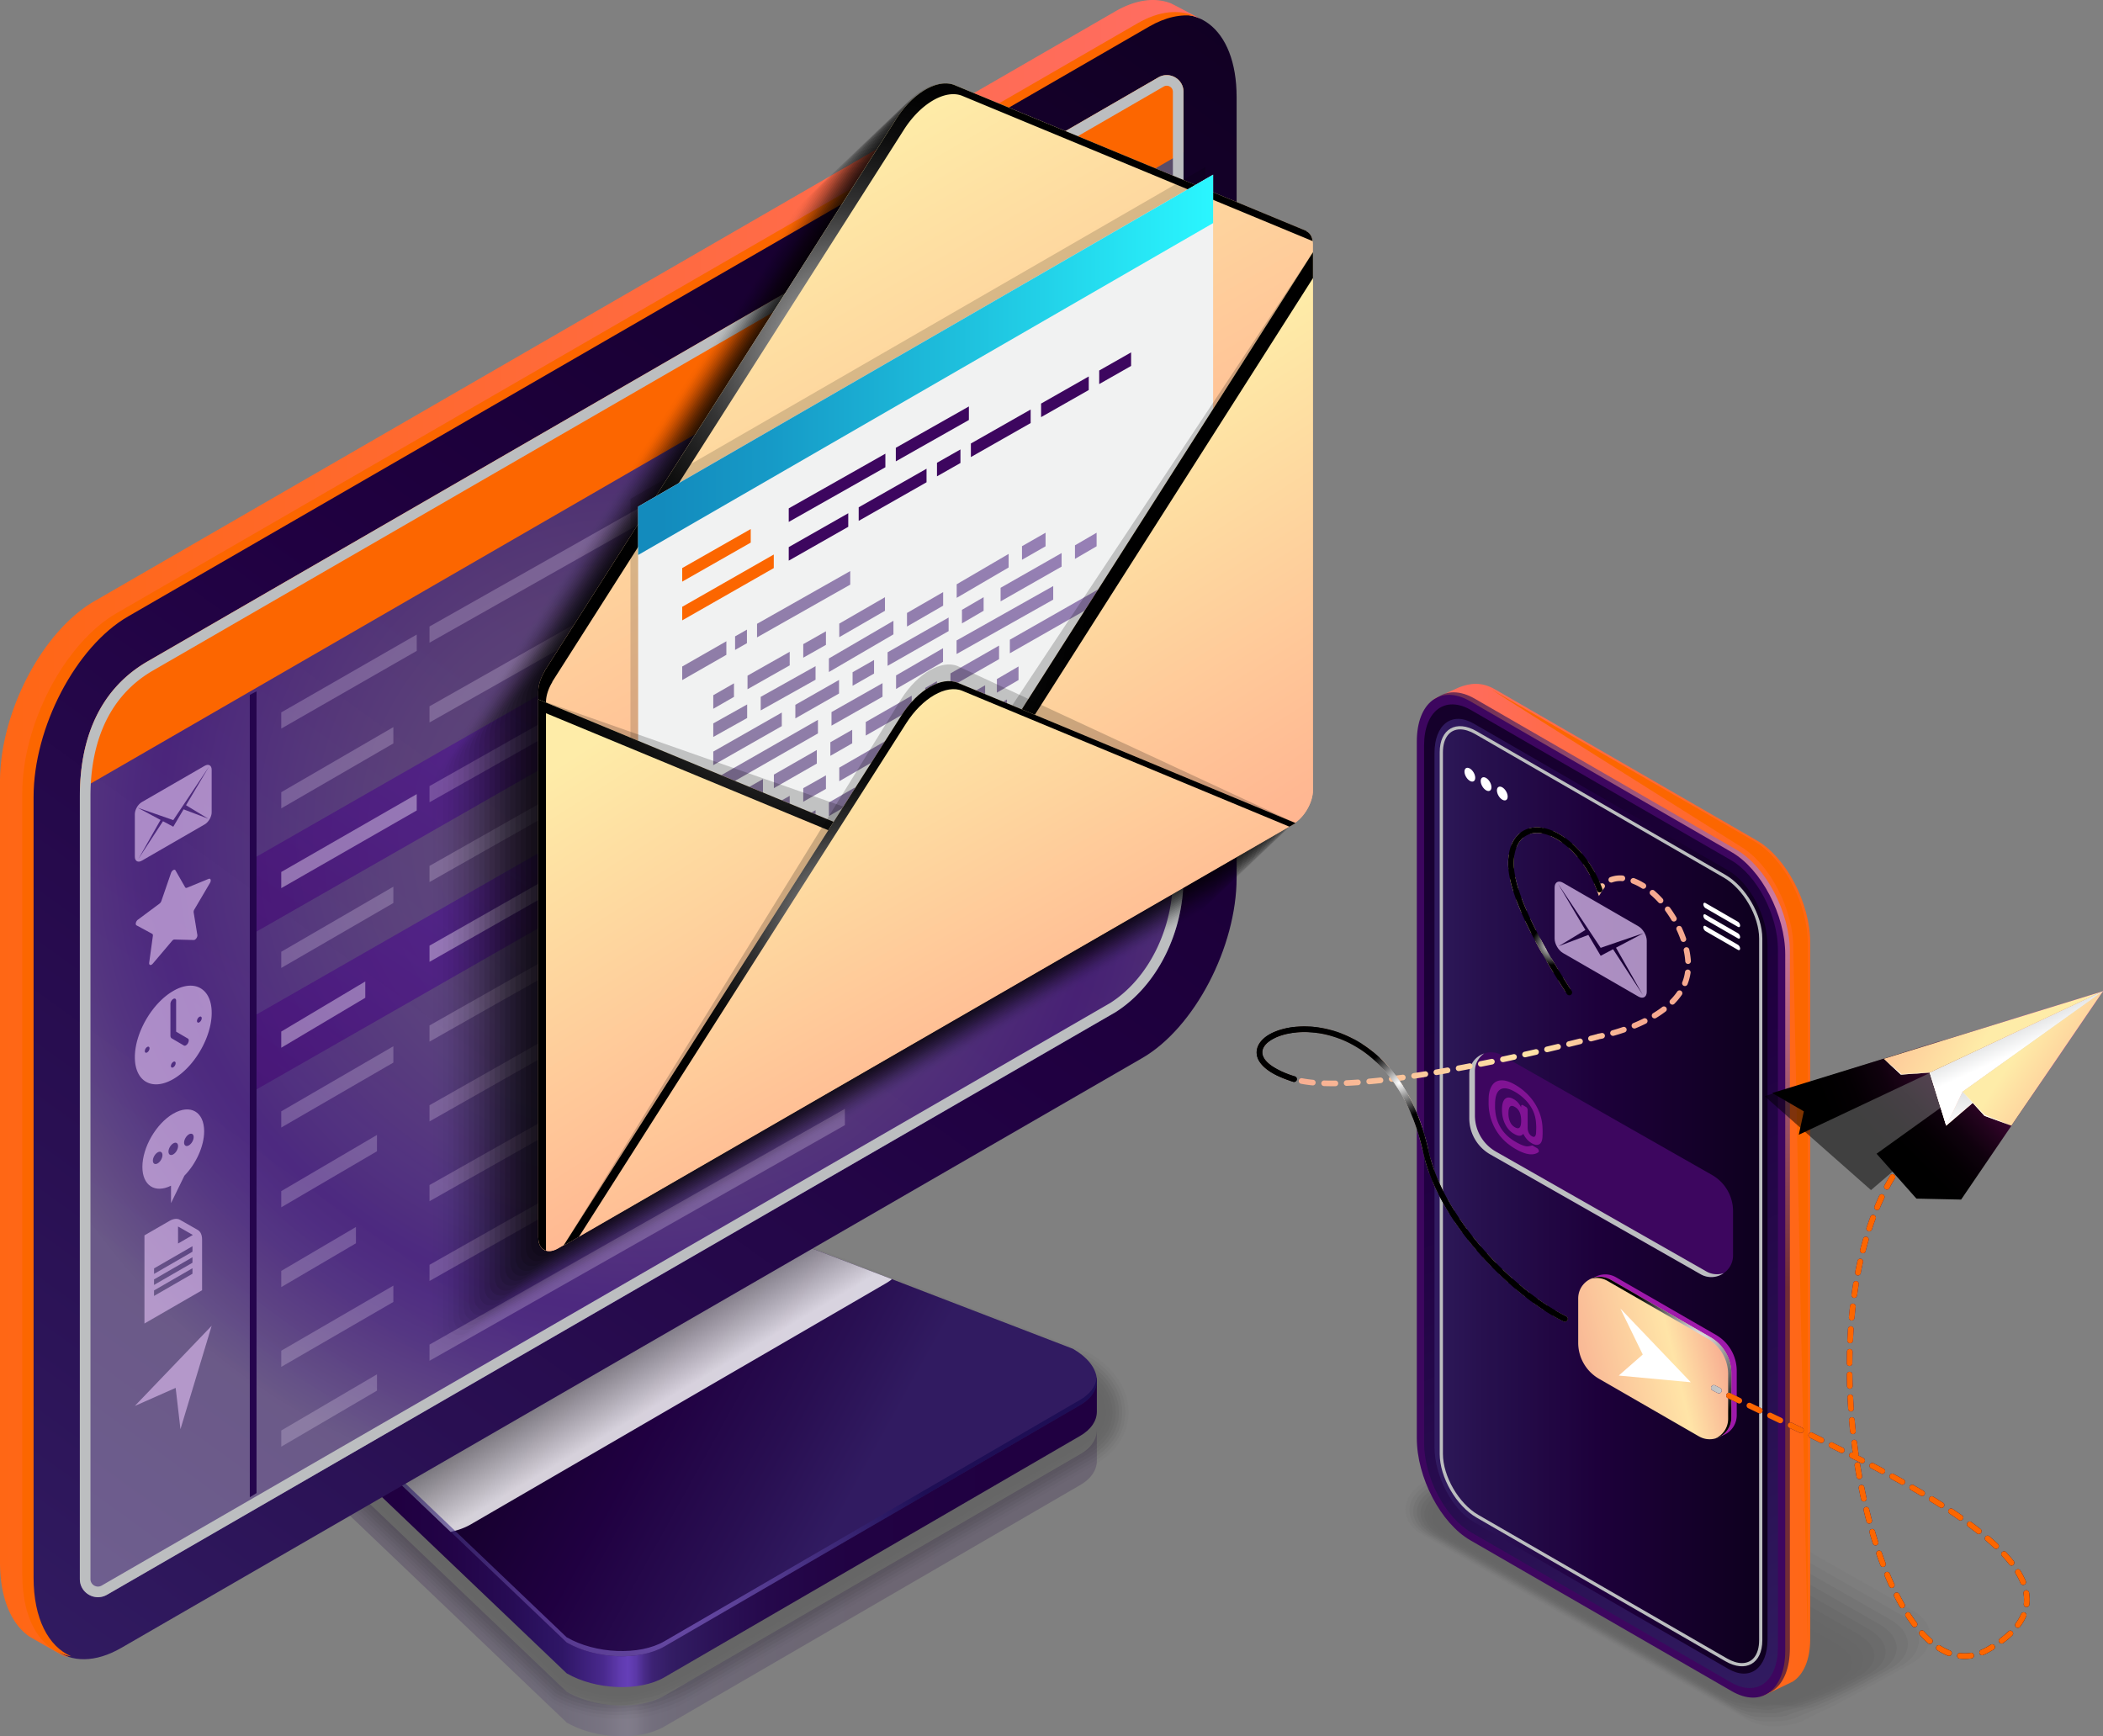 <svg xmlns="http://www.w3.org/2000/svg" xmlns:xlink="http://www.w3.org/1999/xlink" viewBox="0 0 5582.87 4610.05"><rect x="0" y="0" width="5582.87" height="4610.05" fill="#808080" stroke="none"/><defs><style>.cls-1{isolation:isolate;}.cls-136,.cls-2,.cls-3{opacity:0.2;}.cls-2{fill:url(#linear-gradient);}.cls-4{opacity:0;}.cls-5{opacity:0.09;}.cls-6{opacity:0.18;}.cls-7{opacity:0.27;}.cls-8{opacity:0.36;}.cls-9{opacity:0.45;}.cls-10{opacity:0.55;}.cls-11{opacity:0.64;}.cls-12{opacity:0.73;}.cls-13{opacity:0.82;}.cls-14{opacity:0.91;}.cls-15{fill:url(#linear-gradient-2);}.cls-16{fill:url(#linear-gradient-3);}.cls-17,.cls-20,.cls-22,.cls-55,.cls-58{mix-blend-mode:multiply;}.cls-17{opacity:0.82;fill:url(#linear-gradient-4);}.cls-18,.cls-24,.cls-26,.cls-36,.cls-42,.cls-49,.cls-51,.cls-52,.cls-53{mix-blend-mode:screen;}.cls-18,.cls-26{opacity:0.6;}.cls-18{fill:url(#radial-gradient);}.cls-19{fill:url(#linear-gradient-5);}.cls-20{opacity:0.3;fill:url(#radial-gradient-2);}.cls-21,.cls-24{fill:#fc6600;}.cls-22{fill:#bcbec0;}.cls-138,.cls-140,.cls-23,.cls-34,.cls-39,.cls-40,.cls-41,.cls-81{mix-blend-mode:color-dodge;}.cls-23{fill:url(#linear-gradient-6);}.cls-25{fill:url(#linear-gradient-7);}.cls-26{fill:url(#radial-gradient-3);}.cls-27{fill:url(#linear-gradient-8);}.cls-28{fill:url(#linear-gradient-9);}.cls-29{fill:url(#linear-gradient-10);}.cls-30{opacity:0.09;}.cls-31{fill:#fff;}.cls-32{fill:url(#New_Gradient_Swatch_copy_9);}.cls-33{fill:url(#New_Gradient_Swatch_copy_17);}.cls-34{fill:url(#Radial_Gradient_1);}.cls-35{fill:#3d065f;}.cls-36,.cls-50{fill:#cfb1e3;}.cls-36,.cls-49{opacity:0.8;}.cls-37{fill:#9f19ab;}.cls-37,.cls-43,.cls-44{opacity:0.7;}.cls-38{fill:url(#New_Gradient_Swatch_copy_17-2);}.cls-39{fill:url(#radial-gradient-4);}.cls-40{fill:url(#radial-gradient-5);}.cls-41{fill:url(#radial-gradient-6);}.cls-43{fill:url(#linear-gradient-11);}.cls-44{fill:url(#linear-gradient-12);}.cls-45{fill:#25054d;}.cls-100,.cls-101,.cls-102,.cls-103,.cls-104,.cls-105,.cls-106,.cls-107,.cls-108,.cls-109,.cls-110,.cls-111,.cls-112,.cls-113,.cls-114,.cls-115,.cls-116,.cls-117,.cls-118,.cls-119,.cls-120,.cls-121,.cls-122,.cls-123,.cls-124,.cls-125,.cls-126,.cls-127,.cls-128,.cls-129,.cls-130,.cls-131,.cls-132,.cls-46,.cls-47,.cls-51,.cls-83,.cls-84,.cls-85,.cls-86,.cls-87,.cls-88,.cls-89,.cls-90,.cls-91,.cls-92,.cls-93,.cls-94,.cls-95,.cls-96,.cls-97,.cls-98,.cls-99{opacity:0.5;}.cls-47,.cls-48{fill:#ebdef3;}.cls-48,.cls-50{opacity:0.9;}.cls-51{fill:url(#linear-gradient-13);}.cls-52{fill:url(#linear-gradient-14);}.cls-53{fill:url(#linear-gradient-15);}.cls-54{fill:url(#New_Gradient_Swatch_copy_8);}.cls-55{fill:url(#linear-gradient-16);}.cls-56{fill:url(#New_Gradient_Swatch_copy_8-2);}.cls-57{fill:url(#New_Gradient_Swatch_copy_8-3);}.cls-58{fill:url(#linear-gradient-17);}.cls-59{fill:url(#New_Gradient_Swatch_copy_8-4);}.cls-60{opacity:0.01;}.cls-61{opacity:0.01;}.cls-62{opacity:0.02;}.cls-63{opacity:0.03;}.cls-64{opacity:0.04;}.cls-65{opacity:0.04;}.cls-66{opacity:0.05;}.cls-67{opacity:0.06;}.cls-68{opacity:0.06;}.cls-69{opacity:0.07;}.cls-70{opacity:0.08;}.cls-71{opacity:0.09;}.cls-72{opacity:0.1;}.cls-73{opacity:0.11;}.cls-74{opacity:0.11;}.cls-75{opacity:0.12;}.cls-76{opacity:0.13;}.cls-77{opacity:0.14;}.cls-78{opacity:0.14;}.cls-79{opacity:0.15;}.cls-80{fill:url(#New_Gradient_Swatch_copy_8-5);}.cls-81{fill:url(#radial-gradient-7);}.cls-82{fill:#f1f2f2;}.cls-83{fill:url(#New_Gradient_Swatch_copy_25);}.cls-84{fill:url(#New_Gradient_Swatch_copy_25-2);}.cls-85{fill:url(#New_Gradient_Swatch_copy_25-3);}.cls-86{fill:url(#New_Gradient_Swatch_copy_25-4);}.cls-87{fill:url(#New_Gradient_Swatch_copy_25-5);}.cls-88{fill:url(#New_Gradient_Swatch_copy_25-6);}.cls-89{fill:url(#New_Gradient_Swatch_copy_25-7);}.cls-90{fill:url(#New_Gradient_Swatch_copy_25-8);}.cls-91{fill:url(#New_Gradient_Swatch_copy_25-9);}.cls-92{fill:url(#New_Gradient_Swatch_copy_25-10);}.cls-93{fill:url(#New_Gradient_Swatch_copy_25-11);}.cls-94{fill:url(#New_Gradient_Swatch_copy_25-12);}.cls-95{fill:url(#New_Gradient_Swatch_copy_25-13);}.cls-96{fill:url(#New_Gradient_Swatch_copy_25-14);}.cls-97{fill:url(#New_Gradient_Swatch_copy_25-15);}.cls-98{fill:url(#New_Gradient_Swatch_copy_25-16);}.cls-99{fill:url(#New_Gradient_Swatch_copy_25-17);}.cls-100{fill:url(#New_Gradient_Swatch_copy_25-18);}.cls-101{fill:url(#New_Gradient_Swatch_copy_25-19);}.cls-102{fill:url(#New_Gradient_Swatch_copy_25-20);}.cls-103{fill:url(#New_Gradient_Swatch_copy_25-21);}.cls-104{fill:url(#New_Gradient_Swatch_copy_25-22);}.cls-105{fill:url(#New_Gradient_Swatch_copy_25-23);}.cls-106{fill:url(#New_Gradient_Swatch_copy_25-24);}.cls-107{fill:url(#New_Gradient_Swatch_copy_25-25);}.cls-108{fill:url(#New_Gradient_Swatch_copy_25-26);}.cls-109{fill:url(#New_Gradient_Swatch_copy_25-27);}.cls-110{fill:url(#New_Gradient_Swatch_copy_25-28);}.cls-111{fill:url(#New_Gradient_Swatch_copy_25-29);}.cls-112{fill:url(#New_Gradient_Swatch_copy_25-30);}.cls-113{fill:url(#New_Gradient_Swatch_copy_25-31);}.cls-114{fill:url(#New_Gradient_Swatch_copy_25-32);}.cls-115{fill:url(#New_Gradient_Swatch_copy_25-33);}.cls-116{fill:url(#New_Gradient_Swatch_copy_25-34);}.cls-117{fill:url(#New_Gradient_Swatch_copy_25-35);}.cls-118{fill:url(#New_Gradient_Swatch_copy_25-36);}.cls-119{fill:url(#New_Gradient_Swatch_copy_25-37);}.cls-120{fill:url(#New_Gradient_Swatch_copy_25-38);}.cls-121{fill:url(#New_Gradient_Swatch_copy_25-39);}.cls-122{fill:url(#New_Gradient_Swatch_copy_25-40);}.cls-123{fill:url(#New_Gradient_Swatch_copy_25-41);}.cls-124{fill:url(#New_Gradient_Swatch_copy_25-42);}.cls-125{fill:url(#New_Gradient_Swatch_copy_25-43);}.cls-126{fill:url(#New_Gradient_Swatch_copy_25-44);}.cls-127{fill:url(#New_Gradient_Swatch_copy_25-45);}.cls-128{fill:url(#New_Gradient_Swatch_copy_25-46);}.cls-129{fill:url(#New_Gradient_Swatch_copy_25-47);}.cls-130{fill:url(#New_Gradient_Swatch_copy_25-48);}.cls-131{fill:url(#New_Gradient_Swatch_copy_25-49);}.cls-132{fill:url(#New_Gradient_Swatch_copy_25-50);}.cls-133{fill:url(#New_Gradient_Swatch_copy_25-51);}.cls-134{fill:url(#New_Gradient_Swatch_copy_25-52);}.cls-135{fill:url(#New_Gradient_Swatch_copy_7);}.cls-137{fill:url(#New_Gradient_Swatch_copy_8-6);}.cls-138{fill:url(#radial-gradient-8);}.cls-139{fill:url(#New_Gradient_Swatch_copy_8-7);}.cls-140{fill:url(#radial-gradient-9);}.cls-141{fill:url(#radial-gradient-10);}.cls-142{fill:url(#radial-gradient-11);}.cls-143{fill:url(#radial-gradient-12);}</style><linearGradient id="linear-gradient" x1="10750.33" y1="4200.8" x2="12941.59" y2="4200.8" gradientTransform="matrix(-1, 0, 0, 1, 13578.92, 0)" gradientUnits="userSpaceOnUse"><stop offset="0.06" stop-color="#200041"/><stop offset="0.26" stop-color="#210243"/><stop offset="0.36" stop-color="#25084b"/><stop offset="0.43" stop-color="#2c1358"/><stop offset="0.47" stop-color="#311b61"/><stop offset="0.48" stop-color="#351f65"/><stop offset="0.5" stop-color="#422c73"/><stop offset="0.51" stop-color="#584188"/><stop offset="0.52" stop-color="#765fa7"/><stop offset="0.53" stop-color="#8770b8"/><stop offset="0.54" stop-color="#7e67ae"/><stop offset="0.56" stop-color="#5c468d"/><stop offset="0.59" stop-color="#442e75"/><stop offset="0.61" stop-color="#362066"/><stop offset="0.63" stop-color="#311b61"/><stop offset="0.67" stop-color="#2a1155"/><stop offset="0.75" stop-color="#230446"/><stop offset="0.81" stop-color="#200041"/><stop offset="1" stop-color="#200041"/></linearGradient><linearGradient id="linear-gradient-2" x1="10750.33" y1="3866.63" x2="12941.59" y2="3866.63" gradientTransform="matrix(-1, 0, 0, 1, 13578.92, 0)" gradientUnits="userSpaceOnUse"><stop offset="0.06" stop-color="#200041"/><stop offset="0.26" stop-color="#210243"/><stop offset="0.36" stop-color="#25084b"/><stop offset="0.43" stop-color="#2c1358"/><stop offset="0.47" stop-color="#311b61"/><stop offset="0.48" stop-color="#341d65"/><stop offset="0.5" stop-color="#3c2273"/><stop offset="0.51" stop-color="#492b88"/><stop offset="0.52" stop-color="#5b38a7"/><stop offset="0.53" stop-color="#653fb8"/><stop offset="0.54" stop-color="#5f3aae"/><stop offset="0.56" stop-color="#49298d"/><stop offset="0.59" stop-color="#391d75"/><stop offset="0.61" stop-color="#2f1666"/><stop offset="0.63" stop-color="#2c1361"/><stop offset="0.67" stop-color="#270c55"/><stop offset="0.75" stop-color="#220346"/><stop offset="0.81" stop-color="#200041"/><stop offset="1" stop-color="#200041"/></linearGradient><linearGradient id="linear-gradient-3" x1="11336.69" y1="4007.53" x2="12330" y2="3458.04" gradientTransform="matrix(-1, 0, 0, 1, 13578.92, 0)" gradientUnits="userSpaceOnUse"><stop offset="0" stop-color="#311b61"/><stop offset="0.2" stop-color="#290f52"/><stop offset="0.49" stop-color="#200041"/><stop offset="1" stop-color="#0f001f"/></linearGradient><linearGradient id="linear-gradient-4" x1="11863.48" y1="3747.77" x2="12058.48" y2="3420.83" gradientTransform="matrix(-1, 0, 0, 1, 13578.92, 0)" gradientUnits="userSpaceOnUse"><stop offset="0" stop-color="#fff"/><stop offset="1"/></linearGradient><radialGradient id="radial-gradient" cx="11869.97" cy="4192.06" r="779.6" gradientTransform="matrix(-1, 0, 0, 1, 13578.92, 0)" gradientUnits="userSpaceOnUse"><stop offset="0" stop-color="#af8afc"/><stop offset="1" stop-color="#10054d"/></radialGradient><linearGradient id="linear-gradient-5" x1="13471.54" y1="4393.45" x2="10118.24" y2="-246.7" xlink:href="#linear-gradient-3"/><radialGradient id="radial-gradient-2" cx="11901.98" cy="2220.06" r="1764.79" gradientTransform="matrix(-1, 0, 0, 1, 13578.92, 0)" gradientUnits="userSpaceOnUse"><stop offset="0" stop-color="#f5f6f8"/><stop offset="0.11" stop-color="#f2f1f8"/><stop offset="0.24" stop-color="#eae4f7"/><stop offset="0.37" stop-color="#ddcdf7"/><stop offset="0.5" stop-color="#caadf6"/><stop offset="0.64" stop-color="#b385f5"/><stop offset="0.71" stop-color="#a56ef4"/><stop offset="0.75" stop-color="#ab78f5"/><stop offset="0.82" stop-color="#bd94f7"/><stop offset="0.9" stop-color="#d8c1fa"/><stop offset="1" stop-color="#fff"/><stop offset="1" stop-color="#fff"/></radialGradient><linearGradient id="linear-gradient-6" x1="10390.95" y1="2199.51" x2="13578.92" y2="2199.51" gradientTransform="matrix(-1, 0, 0, 1, 13578.92, 0)" gradientUnits="userSpaceOnUse"><stop offset="0" stop-color="#ff6d63"/><stop offset="1" stop-color="#ff6715"/></linearGradient><linearGradient id="linear-gradient-7" x1="3801.79" y1="3159.3" x2="4805.56" y2="3159.3" gradientTransform="matrix(1, 0, 0, 1, 0, 0)" xlink:href="#linear-gradient-6"/><radialGradient id="radial-gradient-3" cx="4723.04" cy="2417.29" r="1002.81" gradientTransform="matrix(1, 0, 0, 1, 0, 0)" xlink:href="#radial-gradient"/><linearGradient id="linear-gradient-8" x1="4803.91" y1="3349.41" x2="2031.65" y2="2481.57" gradientUnits="userSpaceOnUse"><stop offset="0.19" stop-color="#3d065f"/><stop offset="0.93" stop-color="#3d065f"/></linearGradient><linearGradient id="linear-gradient-9" x1="4840.04" y1="4422.32" x2="3432.21" y2="1447.57" gradientTransform="matrix(1, 0, 0, 1, 0, 0)" xlink:href="#linear-gradient-3"/><linearGradient id="linear-gradient-10" x1="3808.19" y1="3176.09" x2="4692.3" y2="3176.09" gradientTransform="matrix(1, 0, 0, 1, 0, 0)" xlink:href="#linear-gradient-3"/><linearGradient id="New_Gradient_Swatch_copy_9" x1="4460.55" y1="3505.53" x2="4598.62" y2="3262.71" gradientUnits="userSpaceOnUse"><stop offset="0.04" stop-color="#9f19ab"/><stop offset="0.24" stop-color="#ae25b1"/><stop offset="0.65" stop-color="#d744bf"/><stop offset="1" stop-color="#ff63ce"/></linearGradient><linearGradient id="New_Gradient_Swatch_copy_17" x1="4077.35" y1="3682.87" x2="4654.03" y2="3541.77" gradientUnits="userSpaceOnUse"><stop offset="0.04" stop-color="#f7aa90"/><stop offset="0.23" stop-color="#f9b996"/><stop offset="0.61" stop-color="#ffe2a6"/><stop offset="0.63" stop-color="#ffe4a7"/><stop offset="0.87" stop-color="#f7aa90"/></linearGradient><radialGradient id="Radial_Gradient_1" cx="4500.82" cy="3568.63" r="200.98" gradientTransform="matrix(1, 0, 0, 1, 0, 0)" xlink:href="#linear-gradient-4"/><linearGradient id="New_Gradient_Swatch_copy_17-2" x1="3336.67" y1="2852.88" x2="4488.84" y2="2852.88" xlink:href="#New_Gradient_Swatch_copy_17"/><radialGradient id="radial-gradient-4" cx="4118.81" cy="2509.43" r="52.63" gradientTransform="matrix(1, 0, 0, 1, 0, 0)" xlink:href="#linear-gradient-4"/><radialGradient id="radial-gradient-5" cx="3796.34" cy="2852.59" r="364.18" gradientTransform="matrix(1, 0, 0, 1, 0, 0)" xlink:href="#linear-gradient-4"/><radialGradient id="radial-gradient-6" cx="3713.96" cy="2875.06" r="92.15" gradientTransform="matrix(1, 0, 0, 1, 0, 0)" xlink:href="#linear-gradient-4"/><linearGradient id="linear-gradient-11" x1="3767.38" y1="-1119.94" x2="445.59" y2="3799.66" gradientUnits="userSpaceOnUse"><stop offset="0.01" stop-color="#9f19ab"/><stop offset="0.43" stop-color="#5f27bd"/><stop offset="0.9" stop-color="#3d065f"/></linearGradient><linearGradient id="linear-gradient-12" x1="3767.38" y1="-700.85" x2="445.59" y2="4218.76" xlink:href="#linear-gradient-11"/><linearGradient id="linear-gradient-13" x1="5275.88" y1="2629.49" x2="4921.01" y2="2969.32" gradientUnits="userSpaceOnUse"><stop offset="0" stop-color="#c211a1"/><stop offset="0.01" stop-color="#bd119d"/><stop offset="0.15" stop-color="#8b0c73"/><stop offset="0.29" stop-color="#600850"/><stop offset="0.42" stop-color="#3e0533"/><stop offset="0.56" stop-color="#23031d"/><stop offset="0.7" stop-color="#0f010d"/><stop offset="0.85" stop-color="#040003"/><stop offset="1"/></linearGradient><linearGradient id="linear-gradient-14" x1="5368.57" y1="2708.82" x2="4838.01" y2="2918.69" xlink:href="#linear-gradient-13"/><linearGradient id="linear-gradient-15" x1="5428.5" y1="2791.39" x2="5111.17" y2="3107.04" xlink:href="#linear-gradient-13"/><linearGradient id="New_Gradient_Swatch_copy_8" x1="5407.01" y1="2930.37" x2="5339.01" y2="2691.11" gradientUnits="userSpaceOnUse"><stop offset="0.04" stop-color="#ffa98c"/><stop offset="0.32" stop-color="#ffb892"/><stop offset="0.86" stop-color="#fee1a3"/><stop offset="1" stop-color="#feeca8"/></linearGradient><linearGradient id="linear-gradient-16" x1="5364.86" y1="2788.52" x2="5343.87" y2="2742.35" gradientUnits="userSpaceOnUse"><stop offset="0" stop-color="#fff"/><stop offset="1" stop-color="#e6e7e8"/></linearGradient><linearGradient id="New_Gradient_Swatch_copy_8-2" x1="4905.38" y1="2499.19" x2="5289.29" y2="2727.42" xlink:href="#New_Gradient_Swatch_copy_8"/><linearGradient id="New_Gradient_Swatch_copy_8-3" x1="5178.69" y1="2837.13" x2="5375.14" y2="2810.06" xlink:href="#New_Gradient_Swatch_copy_8"/><linearGradient id="linear-gradient-17" x1="5365.47" y1="3003.51" x2="5370.62" y2="2895.42" gradientUnits="userSpaceOnUse"><stop offset="0" stop-color="#fff"/><stop offset="1" stop-color="#dedfe0"/></linearGradient><linearGradient id="New_Gradient_Swatch_copy_8-4" x1="5673.38" y1="2958.03" x2="5373.26" y2="2763.27" xlink:href="#New_Gradient_Swatch_copy_8"/><linearGradient id="New_Gradient_Swatch_copy_8-5" x1="10775.75" y1="1363.53" x2="10775.75" y2="-677.23" gradientTransform="matrix(-0.87, 0.5, 0, 1.15, 11789.1, -4315.39)" xlink:href="#New_Gradient_Swatch_copy_8"/><radialGradient id="radial-gradient-7" cx="2256.84" cy="942.34" r="832.86" gradientUnits="userSpaceOnUse"><stop offset="0" stop-color="#fff"/><stop offset="0.07" stop-color="#d8d8d8"/><stop offset="0.16" stop-color="#a6a6a6"/><stop offset="0.26" stop-color="#797979"/><stop offset="0.37" stop-color="#545454"/><stop offset="0.47" stop-color="#353535"/><stop offset="0.59" stop-color="#1e1e1e"/><stop offset="0.7" stop-color="#0d0d0d"/><stop offset="0.84" stop-color="#030303"/><stop offset="1"/></radialGradient><linearGradient id="New_Gradient_Swatch_copy_25" x1="1909.85" y1="2469.39" x2="3163.24" y2="881.77" gradientUnits="userSpaceOnUse"><stop offset="0" stop-color="#25054d"/><stop offset="1" stop-color="#45108a"/></linearGradient><linearGradient id="New_Gradient_Swatch_copy_25-2" x1="1739.22" y1="2334.67" x2="2992.6" y2="747.06" xlink:href="#New_Gradient_Swatch_copy_25"/><linearGradient id="New_Gradient_Swatch_copy_25-3" x1="1843.48" y1="2416.98" x2="3096.86" y2="829.36" xlink:href="#New_Gradient_Swatch_copy_25"/><linearGradient id="New_Gradient_Swatch_copy_25-4" x1="1775.39" y1="2363.23" x2="3028.77" y2="775.62" xlink:href="#New_Gradient_Swatch_copy_25"/><linearGradient id="New_Gradient_Swatch_copy_25-5" x1="1655.15" y1="2268.3" x2="2908.52" y2="680.69" xlink:href="#New_Gradient_Swatch_copy_25"/><linearGradient id="New_Gradient_Swatch_copy_25-6" x1="1831.99" y1="2407.92" x2="3085.38" y2="820.3" xlink:href="#New_Gradient_Swatch_copy_25"/><linearGradient id="New_Gradient_Swatch_copy_25-7" x1="1813.11" y1="2393" x2="3066.49" y2="805.39" xlink:href="#New_Gradient_Swatch_copy_25"/><linearGradient id="New_Gradient_Swatch_copy_25-8" x1="1947.75" y1="2499.3" x2="3201.13" y2="911.69" xlink:href="#New_Gradient_Swatch_copy_25"/><linearGradient id="New_Gradient_Swatch_copy_25-9" x1="1771.6" y1="2360.23" x2="3024.98" y2="772.62" xlink:href="#New_Gradient_Swatch_copy_25"/><linearGradient id="New_Gradient_Swatch_copy_25-10" x1="1899.51" y1="2461.22" x2="3152.9" y2="873.6" xlink:href="#New_Gradient_Swatch_copy_25"/><linearGradient id="New_Gradient_Swatch_copy_25-11" x1="1710.02" y1="2311.62" x2="2963.41" y2="724" xlink:href="#New_Gradient_Swatch_copy_25"/><linearGradient id="New_Gradient_Swatch_copy_25-12" x1="1826.16" y1="2403.31" x2="3079.53" y2="815.71" xlink:href="#New_Gradient_Swatch_copy_25"/><linearGradient id="New_Gradient_Swatch_copy_25-13" x1="1867.34" y1="2435.81" x2="3120.71" y2="848.21" xlink:href="#New_Gradient_Swatch_copy_25"/><linearGradient id="New_Gradient_Swatch_copy_25-14" x1="1696.76" y1="2301.14" x2="2950.12" y2="713.55" xlink:href="#New_Gradient_Swatch_copy_25"/><linearGradient id="New_Gradient_Swatch_copy_25-15" x1="1928.34" y1="2483.97" x2="3181.71" y2="896.37" xlink:href="#New_Gradient_Swatch_copy_25"/><linearGradient id="New_Gradient_Swatch_copy_25-16" x1="1614.55" y1="2236.24" x2="2867.92" y2="648.65" xlink:href="#New_Gradient_Swatch_copy_25"/><linearGradient id="New_Gradient_Swatch_copy_25-17" x1="1753.48" y1="2345.93" x2="3006.85" y2="758.32" xlink:href="#New_Gradient_Swatch_copy_25"/><linearGradient id="New_Gradient_Swatch_copy_25-18" x1="2060.08" y1="2588" x2="3313.47" y2="1000.38" xlink:href="#New_Gradient_Swatch_copy_25"/><linearGradient id="New_Gradient_Swatch_copy_25-19" x1="1911.31" y1="2470.52" x2="3164.68" y2="882.92" xlink:href="#New_Gradient_Swatch_copy_25"/><linearGradient id="New_Gradient_Swatch_copy_25-20" x1="1976.4" y1="2521.92" x2="3229.77" y2="934.31" xlink:href="#New_Gradient_Swatch_copy_25"/><linearGradient id="New_Gradient_Swatch_copy_25-21" x1="1862.41" y1="2431.93" x2="3115.78" y2="844.33" xlink:href="#New_Gradient_Swatch_copy_25"/><linearGradient id="New_Gradient_Swatch_copy_25-22" x1="1986.83" y1="2530.15" x2="3240.21" y2="942.54" xlink:href="#New_Gradient_Swatch_copy_25"/><linearGradient id="New_Gradient_Swatch_copy_25-23" x1="1657.15" y1="2269.89" x2="2910.53" y2="682.27" xlink:href="#New_Gradient_Swatch_copy_25"/><linearGradient id="New_Gradient_Swatch_copy_25-24" x1="1883" y1="2448.2" x2="3136.39" y2="860.58" xlink:href="#New_Gradient_Swatch_copy_25"/><linearGradient id="New_Gradient_Swatch_copy_25-25" x1="1708.92" y1="2310.75" x2="2962.29" y2="723.14" xlink:href="#New_Gradient_Swatch_copy_25"/><linearGradient id="New_Gradient_Swatch_copy_25-26" x1="2012.83" y1="2550.69" x2="3266.21" y2="963.07" xlink:href="#New_Gradient_Swatch_copy_25"/><linearGradient id="New_Gradient_Swatch_copy_25-27" x1="1963.94" y1="2512.09" x2="3217.32" y2="924.48" xlink:href="#New_Gradient_Swatch_copy_25"/><linearGradient id="New_Gradient_Swatch_copy_25-28" x1="1537.24" y1="2175.22" x2="2790.62" y2="587.6" xlink:href="#New_Gradient_Swatch_copy_25"/><linearGradient id="New_Gradient_Swatch_copy_25-29" x1="1761.38" y1="2352.17" x2="3014.76" y2="764.55" xlink:href="#New_Gradient_Swatch_copy_25"/><linearGradient id="New_Gradient_Swatch_copy_25-30" x1="2095.85" y1="2616.23" x2="3349.24" y2="1028.61" xlink:href="#New_Gradient_Swatch_copy_25"/><linearGradient id="New_Gradient_Swatch_copy_25-31" x1="1925.22" y1="2481.51" x2="3178.6" y2="893.9" xlink:href="#New_Gradient_Swatch_copy_25"/><linearGradient id="New_Gradient_Swatch_copy_25-32" x1="2029.48" y1="2563.82" x2="3282.86" y2="976.22" xlink:href="#New_Gradient_Swatch_copy_25"/><linearGradient id="New_Gradient_Swatch_copy_25-33" x1="1944.48" y1="2496.72" x2="3197.85" y2="909.11" xlink:href="#New_Gradient_Swatch_copy_25"/><linearGradient id="New_Gradient_Swatch_copy_25-34" x1="1841.15" y1="2415.14" x2="3094.52" y2="827.53" xlink:href="#New_Gradient_Swatch_copy_25"/><linearGradient id="New_Gradient_Swatch_copy_25-35" x1="1984.17" y1="2528.05" x2="3237.55" y2="940.44" xlink:href="#New_Gradient_Swatch_copy_25"/><linearGradient id="New_Gradient_Swatch_copy_25-36" x1="1999.11" y1="2539.85" x2="3252.49" y2="952.23" xlink:href="#New_Gradient_Swatch_copy_25"/><linearGradient id="New_Gradient_Swatch_copy_25-37" x1="2133.75" y1="2646.14" x2="3387.13" y2="1058.53" xlink:href="#New_Gradient_Swatch_copy_25"/><linearGradient id="New_Gradient_Swatch_copy_25-38" x1="1957.6" y1="2507.08" x2="3210.98" y2="919.46" xlink:href="#New_Gradient_Swatch_copy_25"/><linearGradient id="New_Gradient_Swatch_copy_25-39" x1="2093.52" y1="2614.39" x2="3346.91" y2="1026.77" xlink:href="#New_Gradient_Swatch_copy_25"/><linearGradient id="New_Gradient_Swatch_copy_25-40" x1="1896.02" y1="2458.46" x2="3149.4" y2="870.85" xlink:href="#New_Gradient_Swatch_copy_25"/><linearGradient id="New_Gradient_Swatch_copy_25-41" x1="1882.75" y1="2447.98" x2="3136.12" y2="860.39" xlink:href="#New_Gradient_Swatch_copy_25"/><linearGradient id="New_Gradient_Swatch_copy_25-42" x1="2065.16" y1="2591.99" x2="3318.53" y2="1004.39" xlink:href="#New_Gradient_Swatch_copy_25"/><linearGradient id="New_Gradient_Swatch_copy_25-43" x1="1995.64" y1="2537.11" x2="3249.02" y2="949.49" xlink:href="#New_Gradient_Swatch_copy_25"/><linearGradient id="New_Gradient_Swatch_copy_25-44" x1="2097.31" y1="2617.37" x2="3350.68" y2="1029.77" xlink:href="#New_Gradient_Swatch_copy_25"/><linearGradient id="New_Gradient_Swatch_copy_25-45" x1="2170.41" y1="2675.08" x2="3423.79" y2="1087.48" xlink:href="#New_Gradient_Swatch_copy_25"/><linearGradient id="New_Gradient_Swatch_copy_25-46" x1="2048.41" y1="2578.77" x2="3301.78" y2="991.17" xlink:href="#New_Gradient_Swatch_copy_25"/><linearGradient id="New_Gradient_Swatch_copy_25-47" x1="2172.83" y1="2677" x2="3426.21" y2="1089.38" xlink:href="#New_Gradient_Swatch_copy_25"/><linearGradient id="New_Gradient_Swatch_copy_25-48" x1="2019.83" y1="2556.22" x2="3273.23" y2="968.58" xlink:href="#New_Gradient_Swatch_copy_25"/><linearGradient id="New_Gradient_Swatch_copy_25-49" x1="2057.84" y1="2586.22" x2="3311.23" y2="998.6" xlink:href="#New_Gradient_Swatch_copy_25"/><linearGradient id="New_Gradient_Swatch_copy_25-50" x1="2149.94" y1="2658.93" x2="3403.32" y2="1071.32" xlink:href="#New_Gradient_Swatch_copy_25"/><linearGradient id="New_Gradient_Swatch_copy_25-51" x1="1570.33" y1="2201.33" x2="2823.69" y2="613.73" xlink:href="#New_Gradient_Swatch_copy_25"/><linearGradient id="New_Gradient_Swatch_copy_25-52" x1="1626.83" y1="2245.94" x2="2880.21" y2="658.33" xlink:href="#New_Gradient_Swatch_copy_25"/><linearGradient id="New_Gradient_Swatch_copy_7" x1="1694.12" y1="968.71" x2="3220.47" y2="968.71" gradientUnits="userSpaceOnUse"><stop offset="0.04" stop-color="#138bbd"/><stop offset="0.23" stop-color="#169ac7"/><stop offset="0.59" stop-color="#1fc3df"/><stop offset="1" stop-color="#2af6ff"/></linearGradient><linearGradient id="New_Gradient_Swatch_copy_8-6" x1="10722.42" y1="1992.97" x2="10796.28" y2="318.85" gradientTransform="matrix(-0.87, 0.5, 0, 1.15, 11789.1, -4315.39)" xlink:href="#New_Gradient_Swatch_copy_8"/><radialGradient id="radial-gradient-8" cx="2126.64" cy="1619.39" r="817.01" xlink:href="#radial-gradient-7"/><linearGradient id="New_Gradient_Swatch_copy_8-7" x1="2782.96" y1="3298.99" x2="2042.04" y2="2000.85" xlink:href="#New_Gradient_Swatch_copy_8"/><radialGradient id="radial-gradient-9" cx="2277.8" cy="2475.31" r="574.85" xlink:href="#radial-gradient-7"/><radialGradient id="radial-gradient-10" cx="4936.8" cy="3501.65" r="1329.46" gradientUnits="userSpaceOnUse"><stop offset="0" stop-color="#3d065f"/><stop offset="0.97" stop-color="#020002"/><stop offset="1"/></radialGradient><radialGradient id="radial-gradient-11" cx="4936.81" cy="3563.22" r="1257.47" xlink:href="#radial-gradient-10"/><radialGradient id="radial-gradient-12" cx="4830.29" cy="3670.14" r="1182.45" gradientTransform="matrix(1, 0, 0, 1, 0, 0)" xlink:href="#linear-gradient-4"/></defs><g class="cls-1"><g id="Layer_2" data-name="Layer 2"><g id="Layer_1-2" data-name="Layer 1"><path class="cls-2" d="M834.46,3828.06c0,29.41,21.35,60.43,63.32,84.66l606.54,578.87c76.73,44.29,192.8,49.11,259.25,10.74L2867,3861.48c32.13-18.54,46.61-43.8,44.5-69.94a32.83,32.83,0,0,1,.35,4.59c0,.77,0,82.59,0,83.36-.47,23.93-15.24,46.72-44.85,63.81L1763.57,4584.15c-66.45,38.36-182.52,33.55-259.25-10.75L897.78,3994.53c-42.58-24.58-64.09-56.16-63.46-86C834.43,3903.53,833.58,3848.61,834.46,3828.06Z"/><g class="cls-3"><path class="cls-4" d="M1651,4573.58c60.55,0,115.5-13.24,158.91-38.31L2913.3,3894.43c57.95-33.46,91.18-86.4,91.17-145.24,0-64.5-40-124.59-109.79-164.86l-968.36-372.51c-54.8-31.63-123.33-49.05-193-49.05-60.55,0-115.5,13.24-158.9,38.31L832.86,3635.55c-58,33.46-91.17,86.39-91.17,145.23,0,64.49,40,124.59,109.78,164.87L1458,4524.53C1512.8,4556.16,1581.33,4573.58,1651,4573.58Z"/><path class="cls-5" d="M1578.66,3208.37,845.77,3637.74c-.3.18-9.3,5.46-9.57,5.65-57.76,34-83.64,87.49-80.32,145.09,3.37,58.53,47.32,123.7,110.75,160.33l595.59,568.43c56.79,32.78,129.64,49.05,199,45.56,55,0,116.5-18.71,156-41.5l1091.92-634.16c55.67-32.15,87.21-82.65,86.92-138.57-.28-61.12-38.59-118.31-105.54-157l-962.28-370.17c-19.65-11.34-47.39-22.8-70.16-30.16a410.39,410.39,0,0,0-121.32-19.91C1676.67,3170.81,1621.65,3183.54,1578.66,3208.37Z"/><path class="cls-6" d="M1582.87,3215.66,849.11,3645.55c-.61.35-9,5.31-9.56,5.68-57.58,34.48-76.15,88-69.48,144.94C776.21,3848.58,824.7,3919,881.78,3952l584.65,558c58.78,33.94,136,49.07,205,42.09,49.54,0,117.5-24.2,153-44.7l1080.41-627.49c53.4-30.83,83.24-78.88,82.68-131.9-.56-57.74-37.18-112-101.3-149l-956.2-367.83c-17.69-10.2-49.4-22.9-69.83-29.71-37.58-12.53-78.54-20.55-120.15-21.37C1680.54,3178.85,1625.44,3191.08,1582.87,3215.66Z"/><path class="cls-7" d="M1587.08,3223l-734.63,430.4c-.91.53-8.74,5.16-9.55,5.72-57.4,35-78.51,90.54-58.64,144.8,0,46.9,61.94,122,112.68,151.25l573.7,547.53c60.78,35.09,142.27,49.07,211,38.61,44,0,118.51-29.68,150.08-47.91l1068.91-620.8c51.13-29.52,79.27-75.13,78.43-125.24-.84-54.35-35.75-105.73-97-141.11l-950.12-365.49c-15.72-9.07-51.4-23-69.5-29.27-37.11-12.76-77.66-21.6-119-22.83C1684.41,3186.89,1629.24,3198.61,1587.08,3223Z"/><path class="cls-8" d="M1591.29,3230.24l-735.5,430.91c-1.22.7-8.47,5-9.55,5.76C789,3702.4,772,3758.83,798.45,3811.57c0,41,69.25,121.07,113.65,146.7l562.75,537.09c62.77,36.24,148.58,49.07,217.07,35.12,38.53,0,119.51-35.15,147.14-51.1l1057.4-614.12c48.86-28.21,75.3-71.37,74.19-118.58-1.13-51-34.33-99.44-92.81-133.18l-944-363.15c-13.76-7.94-53.39-23.23-69.17-28.83-36.65-13-76.77-22.65-117.83-24.29C1688.28,3194.92,1633,3206.14,1591.29,3230.24Z"/><path class="cls-9" d="M1595.49,3237.54,859.13,3669c-1.52.88-8.19,4.86-9.54,5.8-57,36-70.06,93.3-37,144.51,0,35.18,76.56,120.19,114.61,142.17l551.81,526.64c64.77,37.39,154.9,49.07,223.09,31.64,33,0,120.52-40.63,144.2-54.3L2892.25,3858c46.58-26.9,71.33-67.62,69.94-111.91-1.4-47.59-32.91-93.15-88.55-125.27l-938-360.81c-11.79-6.81-55.37-23.46-68.85-28.39-36.19-13.24-75.88-23.7-116.65-25.75C1692.15,3203,1636.82,3213.67,1595.49,3237.54Z"/><path class="cls-10" d="M1599.7,3244.83,862.47,3676.75c-1.83,1.06-7.91,4.71-9.53,5.84-56.85,36.51-65.85,94.68-26.11,144.37,0,29.31,83.87,119.31,115.58,137.62l540.86,516.19c66.76,38.54,161.22,49.09,229.12,28.16,27.52,0,121.52-46.11,141.25-57.5L2888,3850.68c44.31-25.59,67.36-63.86,65.7-105.25-1.69-44.21-31.49-86.86-84.31-117.35l-931.89-358.47c-9.83-5.67-57.33-23.72-68.52-28-35.75-13.49-75-24.74-115.49-27.2C1696,3211,1640.62,3221.21,1599.7,3244.83Z"/><path class="cls-11" d="M1603.91,3252.12l-738.1,432.44c-2.14,1.23-7.63,4.55-9.53,5.87-56.66,37-61.62,96.06-15.26,144.23,0,23.45,91.18,118.43,116.55,133.08l529.91,505.74c68.75,39.69,167.53,49.09,235.15,24.68,22,0,122.52-51.59,138.31-60.7l1022.89-594.08c42-24.27,63.39-60.1,61.45-98.58-2-40.83-30.07-80.57-80.06-109.43l-925.81-356.13c-7.86-4.54-59.28-24-68.19-27.5-35.33-13.74-74.11-25.8-114.32-28.67C1699.89,3219,1644.41,3228.74,1603.91,3252.12Z"/><path class="cls-12" d="M1608.12,3259.41l-739,433c-2.44,1.41-7.36,4.4-9.52,5.91-56.48,37.53-57.4,97.45-4.42,144.08,0,17.59,98.48,117.56,117.51,128.54l519,495.3c70.75,40.84,173.85,49.09,241.17,21.19,16.52,0,123.54-57.06,135.37-63.9l1011.39-587.39c39.76-23,59.42-56.35,57.21-91.91-2.25-37.45-28.65-74.29-75.82-101.52l-919.73-353.79c-5.89-3.4-61.21-24.39-67.87-27.06-34.9-14-73.22-26.85-113.15-30.12C1703.76,3227.08,1648.21,3236.27,1608.12,3259.41Z"/><path class="cls-13" d="M1612.33,3266.7,872.49,3700.16c-2.75,1.59-7.08,4.25-9.51,6-56.3,38-53.19,98.83,6.42,143.94,0,11.73,105.79,116.67,118.48,124l508,484.85c72.74,42,180.17,49.1,247.2,17.71,11,0,124.54-62.54,132.43-67.1l999.88-580.71c37.49-21.65,55.45-52.59,53-85.25-2.53-34.07-27.23-68-71.57-93.6L1943.15,3298.5c-3.93-2.27-63.12-24.79-67.54-26.61-34.5-14.26-72.34-27.9-112-31.59C1707.63,3235.12,1652,3243.8,1612.33,3266.7Z"/><path class="cls-14" d="M1616.54,3274,875.83,3708c-3.05,1.76-6.8,4.1-9.51,6-56.11,38.54-49,100.21,17.27,143.8,0,5.86,113.1,115.79,119.44,119.45l497.08,474.4c74.74,43.15,186.48,49.11,253.22,14.23,5.51,0,125.55-68,129.49-70.29l988.38-574c35.22-20.33,51.48-48.84,48.72-78.59-2.81-30.68-25.81-61.71-67.33-85.67L1945,3308.13c-2-1.13-65-25.23-67.21-26.17-34.1-14.52-71.45-28.95-110.82-33C1711.5,3243.15,1655.8,3251.33,1616.54,3274Z"/><path d="M1763.57,4455.06,2867,3814.21c66.45-38.36,58.12-105.37-18.61-149.67L1880,3292c-76.73-44.3-192.8-49.11-259.25-10.74L879.17,3715.76c-66.45,38.37-58.12,105.38,18.61,149.68l606.54,578.87C1581.05,4488.61,1697.12,4493.42,1763.57,4455.06Z"/></g><path class="cls-15" d="M1763.57,4453.51,2867,3812.67c29.61-17.09,44.38-39.88,44.85-63.81,0-.77,0-82.59,0-83.36-.53-29.09-22,21.42-63.46-2.51L1880,3290.49c-76.73-44.3-192.8-49.11-259.25-10.75L879.17,3714.22c-22.18,12.81-38.27-41.55-44-24.27-1.91,5.76-.69,82-.82,88-.63,29.79,20.88,61.37,63.46,86l606.54,578.87C1581.05,4487.07,1697.12,4491.88,1763.57,4453.51Z"/><path class="cls-16" d="M1763.57,4371.7,2867,3730.86c66.45-38.37,58.12-105.38-18.61-149.68L1880,3208.68c-76.73-44.3-192.8-49.12-259.25-10.75L879.17,3632.41c-66.45,38.36-58.12,105.37,18.61,149.67L1504.32,4361C1581.05,4405.25,1697.12,4410.06,1763.57,4371.7Z"/><path class="cls-17" d="M879.17,3632.41l741.58-434.48c66.45-38.37,182.52-33.55,259.25,10.75l487.87,187.66a121.91,121.91,0,0,1-15.14,10.46L1249.31,4047.64c-15.3,8.83-33.3,15.27-52.77,19.57L897.78,3782.08C821.05,3737.78,812.72,3670.77,879.17,3632.41Z"/><path class="cls-18" d="M897.78,3768.19l606.54,578.87c76.73,44.3,192.8,49.11,259.25,10.75L2867,3717c27.57-15.91,42.07-36.78,44.35-58.89,3.45,27.15-11.05,53.56-44.35,72.79L1763.57,4371.7c-66.45,38.36-182.52,33.55-259.25-10.75L897.78,3782.08c-44.9-25.92-66.18-59.6-63-90.78C838.25,3718.33,859.5,3746.09,897.78,3768.19Z"/><path class="cls-19" d="M322,4375.25l2710-1565.86c138.55-80,250.86-294.58,250.86-479.31V257.52c0-184.73-112.31-269.64-250.86-189.64L322,1633.74c-138.55,80-250.86,294.58-250.86,479.31V4185.61C71.1,4370.34,183.41,4455.25,322,4375.25Z"/><path class="cls-20" d="M289.65,4231,2961.42,2687.4c111.49-70.85,180.45-212.44,180.45-357.33V243.9c0-34.33-37.34-55.65-67-38.3l-7.86,4.58L392.44,1755.72C259.71,1832.23,212,1968.18,212,2113.06v2079.6c0,36.81,39.81,59.89,71.79,41.66C286.32,4232.88,288.33,4231.73,289.65,4231Z"/><path class="cls-21" d="M3141.87,404V243.9c0-34.33-37.34-55.65-67-38.31-3.45,2-6.18,3.62-7.86,4.59L392.44,1755.72c-127.75,73.64-176.62,202.38-180.11,341.13Z"/><path class="cls-22" d="M212,2113.06v2079.6c0,36.82,39.81,59.89,71.79,41.66,2.54-1.44,4.55-2.59,5.87-3.36L2961.42,2687.4c111.49-70.86,180.45-212.44,180.45-357.33V243.9c0-34.33-37.34-55.65-67-38.3l-7.86,4.58L392.44,1755.72C259.71,1832.23,212,1968.17,212,2113.06Zm28.18,0c0-108.14,28.86-253.68,166.38-333L3089.14,229.91a16,16,0,0,1,8.17-2.3c7.88,0,16.39,6.23,16.39,16.29V2330.07c0,138-65.7,268.92-166.38,332.93L269.84,4209.84a19.47,19.47,0,0,1-9.76,2.67c-9.57,0-19.91-7.59-19.91-19.85Z"/><path class="cls-23" d="M250.86,1596l2710-1565.85C3015.63-1.54,3066.33-7.38,3107.6,8.56c5.25,2,75.2,39.19,80.13,41.92a1.16,1.16,0,0,1,.23.15c-42.74-20.76-96.95-16.88-156.05,17.24L322,1633.74c-138.55,80-250.86,294.58-250.86,479.31V4185.61c0,115.28,43.75,191.67,110.32,213.38-5.43.3-12.19-1.81-22-7.48-3.17-1.83-79.09-44.66-82.11-46.78C29.67,4311.36,0,4242.78,0,4147.83V2075.28C0,1890.55,112.32,1676,250.86,1596Z"/><path class="cls-24" d="M309.92,1627.72l2710-1565.86c56.81-32.81,109-37.48,151.1-19.31-35.89-5.69-77.11,3-121,28.34L340,1636.75c-138.55,80-250.86,294.58-250.86,479.32V4188.62c0,109,39.26,182.81,99.76,208.95-77.4-12.27-129.86-91.78-129.86-218V2107C59.06,1922.3,171.37,1707.71,309.92,1627.72Z"/><g class="cls-3"><path class="cls-4" d="M4724.15,4595.35c-27.85,0-53.13-6.09-73.1-17.62l-443.94-252.64-443.94-252.64c-26.66-15.39-42-39.75-42-66.81,0-29.68,18.41-57.32,50.52-75.85l290.52-163.47c25.21-14.55,56.73-22.56,88.77-22.56,27.86,0,53.14,6.09,73.11,17.62L4668.08,4014,5112,4266.65c26.66,15.39,41.94,39.75,41.94,66.82,0,29.67-18.41,57.31-50.5,75.85l-290.53,163.46C4787.72,4587.34,4756.19,4595.35,4724.15,4595.35Z"/><path class="cls-5" d="M3779.6,3936l79-44.05c3.21-1.85,150.9-82.43,153.68-80.82L4063,3786.3c22.91-13.23,56.59-17.62,85.72-17.62,25.32,0,52.43,7.92,70.58,18.4L4574.7,3989.5l75.89,43.23,431.26,245.65c13.93,8,26.84,20.43,33.51,32.64a68.57,68.57,0,0,1,8.79,31.06c.89,28.52-16.65,55.55-48.22,73.78l-79,44.05c-3.2,1.85-150.9,82.43-153.68,80.82l-50.78,24.87c-22.91,13.23-56.59,17.62-85.72,17.62-25.32,0-52.42-7.92-70.58-18.4L4280.83,4362.4l-75.89-43.23-431.26-245.65c-13.93-8-26.84-20.43-33.51-32.65a68.37,68.37,0,0,1-8.79-31C3730.49,3981.3,3748,3954.26,3779.6,3936Z"/><path class="cls-6" d="M3787.47,3942.29l76.83-42.46c6.42-3.7,144.69-76.44,150.24-73.23l49.28-20.32c20.62-11.9,56.45-12.67,82.67-12.67,22.79,0,51.71,9.74,68.05,19.18l344.91,196.66,73.65,42,418.58,238.66c12.53,7.24,26.83,20.2,33.07,31.06,5.32,9.28,8.94,19.05,9.59,29.53,1.68,27.37-14.9,53.79-45.93,71.71l-76.84,42.46c-6.42,3.71-144.68,76.44-150.24,73.24l-49.27,20.31c-20.63,11.91-56.46,12.67-82.67,12.67-22.8,0-51.72-9.74-68.06-19.17l-344.91-196.66-73.65-42L3784.2,4074.59c-12.54-7.23-26.84-20.2-33.08-31.06-5.32-9.28-8.94-19.05-9.59-29.53C3739.85,3986.62,3756.43,3960.2,3787.47,3942.29Z"/><path class="cls-7" d="M3795.34,3948.54l74.69-40.87c9.63-5.56,138.46-70.45,146.8-65.64l47.77-15.77c18.33-10.58,56.31-7.72,79.61-7.72,20.26,0,51,11.57,65.53,19.95l334.46,190.9,71.42,40.77,405.89,231.67c11.14,6.43,26.87,19.95,32.63,29.47,5.38,8.91,9.42,18,10.39,28,2.53,26.22-13.15,52-43.65,69.64l-74.69,40.86c-9.63,5.56-138.46,70.46-146.8,65.65l-47.77,15.77c-18.33,10.58-56.31,7.72-79.62,7.72-20.26,0-51-11.57-65.52-19.95L4272,4348.1l-71.42-40.77-405.89-231.67c-11.14-6.43-26.87-19.95-32.63-29.48-5.39-8.91-9.43-18-10.39-28C3749.15,3992,3764.83,3966.15,3795.34,3948.54Z"/><path class="cls-8" d="M3803.2,3954.79l72.55-39.27c12.84-7.42,132.24-64.48,143.36-58.06l46.26-11.22c16.05-9.26,56.18-2.77,76.57-2.77,17.73,0,50.29,13.39,63,20.73l324,185.13,69.19,39.54,393.21,224.68c9.75,5.63,26.95,19.68,32.19,27.9,5.45,8.55,9.91,17,11.19,26.47,3.39,25.08-11.39,50.26-41.36,67.57l-72.55,39.28c-12.84,7.41-132.24,64.47-143.36,58L4731.19,4544c-16,9.26-56.18,2.77-76.57,2.77-17.73,0-50.29-13.39-63-20.73l-324-185.13-69.18-39.54-393.21-224.68c-9.74-5.63-26.95-19.68-32.19-27.9-5.45-8.55-9.91-17-11.19-26.47C3758.45,3997.27,3773.23,3972.09,3803.2,3954.79Z"/><path class="cls-9" d="M3811.07,3961.05l70.41-37.69c16-9.27,126-58.49,139.91-50.47l44.76-6.67c13.75-7.94,56,2.18,73.52,2.18,15.19,0,49.58,15.21,60.47,21.5l313.55,179.38,67,38.3,380.53,217.69c8.35,4.83,27.08,19.39,31.75,26.32,5.52,8.21,10.4,16,12,24.95,4.26,23.93-9.64,48.49-39.07,65.49l-70.41,37.69c-16.05,9.26-126,58.49-139.92,50.47l-44.76,6.67c-13.75,7.93-56-2.18-73.51-2.18-15.2,0-49.59-15.22-60.48-21.51L4263.21,4333.8l-66.95-38.31L3815.74,4077.8c-8.36-4.82-27.09-19.38-31.75-26.31-5.53-8.22-10.4-16-12-24.95C3767.73,4002.6,3781.63,3978,3811.07,3961.05Z"/><path class="cls-10" d="M3818.94,3967.3l68.26-36.1c19.26-11.12,119.8-52.51,136.48-42.88l43.25-2.12c11.46-6.62,55.9,7.12,70.46,7.12,12.66,0,48.87,17,57.95,22.29l303.1,173.61,64.72,37.08L4931,4337c7,4,27.27,19.06,31.31,24.73,5.61,7.89,10.89,15,12.79,23.42,5.14,22.79-7.89,46.74-36.79,63.42l-68.26,36.1c-19.26,11.12-119.81,52.51-136.48,42.88l-43.26,2.12c-11.45,6.61-55.89-7.13-70.46-7.13-12.66,0-48.87-17-58-22.28l-303.09-173.62-64.72-37.06-367.84-210.71c-7-4-27.28-19.06-31.31-24.73-5.62-7.89-10.89-15-12.79-23.42C3777,4007.92,3790,3984,3818.94,3967.3Z"/><path class="cls-11" d="M3826.8,3973.55l66.13-34.51c22.46-13,113.58-46.52,133-35.29l41.75,2.43c9.17-5.29,55.76,12.07,67.41,12.07,10.13,0,48.16,18.87,55.42,23.06l292.65,167.86,62.48,35.84,355.15,203.71c5.58,3.22,27.52,18.7,30.87,23.15,5.72,7.58,11.39,14,13.59,21.89,6,21.65-6.12,45-34.49,61.36l-66.13,34.5c-22.46,13-113.58,46.53-133,35.3l-41.75-2.44c-9.17,5.3-55.76-12.07-67.41-12.07-10.13,0-48.16-18.86-55.42-23.06L4254.4,4319.49l-62.48-35.83-355.15-203.72c-5.57-3.21-27.53-18.7-30.88-23.14-5.71-7.59-11.38-14-13.58-21.9C3786.27,4013.25,3798.43,3989.92,3826.8,3973.55Z"/><path class="cls-12" d="M3834.67,3979.8l64-32.92c25.67-14.82,107.36-40.54,129.59-27.7l40.25,7c6.87-4,55.62,17,64.35,17,7.6,0,47.46,20.69,52.9,23.84l282.19,162.09,60.25,34.61,342.47,196.73c4.18,2.41,28.51,17.85,30.43,21.56a46.09,46.09,0,0,1,14.39,20.37c6.94,20.5-4.37,43.21-32.21,59.28l-64,32.91c-25.67,14.82-107.36,40.55-129.59,27.71l-40.25-7c-6.87,4-55.61-17-64.35-17-7.6,0-47.45-20.69-52.9-23.84L4250,4312.34l-60.25-34.6L3847.28,4081c-4.18-2.41-28.51-17.86-30.43-21.56a46.17,46.17,0,0,1-14.39-20.37C3795.52,4018.58,3806.83,3995.87,3834.67,3979.8Z"/><path class="cls-13" d="M3842.54,3986.05l61.84-31.32c28.88-16.68,101.14-34.56,126.15-20.12l38.74,11.53c4.58-2.65,55.47,22,61.3,22,5.06,0,46.74,22.51,50.37,24.61l271.74,156.34,58,33.37,329.79,189.74c2.79,1.61,28.71,17.51,30,20,7.37,5.53,12.4,12,15.19,18.84,7.86,19.35-2.62,41.45-29.92,57.21l-61.84,31.32c-28.88,16.68-101.14,34.56-126.15,20.12L4629,4508.11c-4.59,2.65-55.48-22-61.31-22-5.06,0-46.74-22.51-50.37-24.61L4245.6,4305.19l-58-33.37L3857.8,4082.08c-2.79-1.61-28.71-17.51-30-20-7.37-5.53-12.39-12-15.19-18.84C3804.76,4023.91,3815.23,4001.81,3842.54,3986.05Z"/><path class="cls-14" d="M3850.41,3992.3l59.69-29.73C3942.19,3944,4005,3934,4032.81,3950l37.24,16.08c2.29-1.33,55.33,26.92,58.25,26.92,2.53,0,46,24.34,47.84,25.38L4437.43,4169l55.78,32.15,317.1,182.75c1.39.8,28.91,17.15,29.55,18.39,7.61,5,12.91,10.95,16,17.31,8.79,18.18-.86,39.69-27.64,55.15l-59.69,29.73c-32.09,18.52-94.92,28.57-122.71,12.53l-37.24-16.08c-2.29,1.32-55.34-26.92-58.25-26.92-2.53,0-46-24.34-47.84-25.39L4241.19,4298l-55.77-32.14-317.11-182.75c-1.39-.8-28.91-17.16-29.55-18.39-7.61-5-12.91-11-16-17.32C3814,4029.26,3823.63,4007.76,3850.41,3992.3Z"/><path d="M4623.87,4514.37l-387.08-223.48-387.08-223.48c-30.57-17.65-26.74-48.48,8.56-68.86l57.56-28.14c35.29-20.38,88.69-22.59,119.27-4.94L4422.17,4189l387.08,223.48c30.57,17.65,26.74,48.48-8.56,68.86l-57.55,28.14C4707.84,4529.81,4654.44,4532,4623.87,4514.37Z"/></g><path class="cls-25" d="M4663.74,4458.94,3969.34,4058c-78.33-45.22-141.83-166.55-141.83-271V1937.78c0-53.12-43.65-64.86-17.21-83.94,1-.72,62-28.43,63.14-28.87,28.47-10.9,58.92-15.76,95.9,5.59l694.4,400.91c78.33,45.22,141.82,166.54,141.82,271V4351.72c0,55.5-17.92,95.06-46.48,113.16-1.69,1.08-75.16,36-77.05,36.64C4656.72,4510,4698,4478.71,4663.74,4458.94Z"/><path class="cls-21" d="M4657.34,2233.6l-694.4-400.91c-37-21.35,656,413.71,656,413.71,78.33,45.22,141.83,166.54,141.83,271,0,0,38.39,1892,38.39,1836.48V2504.59C4799.17,2400.15,4735.67,2278.82,4657.34,2233.6Z"/><path class="cls-26" d="M4609.8,4483.6l-694.4-400.9c-78.33-45.23-141.82-166.55-141.82-271V1962.44c0-104.44,63.49-152.44,141.82-107.22l694.4,400.91c78.33,45.22,141.83,166.55,141.83,271V4376.39C4751.63,4480.83,4688.13,4528.83,4609.8,4483.6Z"/><path class="cls-27" d="M4597.45,4490.28l-694.4-400.91c-78.33-45.22-141.83-166.55-141.83-271V1969.11c0-104.43,63.5-152.44,141.83-107.21l694.4,400.91c78.32,45.22,141.82,166.54,141.82,271V4383.06C4739.27,4487.5,4675.77,4535.5,4597.45,4490.28Z"/><path class="cls-28" d="M3780.56,3830.69V1979.14c0-91.55,55.67-133.63,124.33-94l690.71,398.79c68.67,39.64,124.33,146,124.33,237.55V4373c0,91.55-55.66,133.63-124.33,94l-690.71-398.79C3836.23,4028.6,3780.56,3922.24,3780.56,3830.69Z"/><path class="cls-29" d="M3808.19,3842V1999.78c0-76.63,46.59-111.85,104.07-78.67l676,390.28c57.47,33.18,104.06,122.2,104.06,198.84V4352.4c0,76.63-46.59,111.85-104.06,78.67l-676-390.28C3854.78,4007.61,3808.19,3918.59,3808.19,3842Z"/><path class="cls-30" d="M3920.08,1941.48c-54.16-31.27-98.08-6.24-98.08,55.92V3860.28c0,62.16,43.92,137.91,98.08,169.18l660.33,381.24c54.17,31.27,98.08,6.23,98.08-55.92V2491.89c0-62.16-43.91-137.9-98.08-169.17Z"/><path class="cls-31" d="M4527.86,2411.32l85.75,49.51c3.27,1.88,5.91.38,5.91-3.37a13,13,0,0,0-5.91-10.2l-85.75-49.51c-3.27-1.89-5.91-.38-5.91,3.37A13,13,0,0,0,4527.86,2411.32Zm85.75,66.47-85.75-49.5c-3.27-1.89-5.91-.38-5.91,3.37a13,13,0,0,0,5.91,10.2l85.75,49.51c3.27,1.88,5.91.37,5.91-3.38A13,13,0,0,0,4613.61,2477.79Zm0,30.54-85.75-49.51c-3.27-1.88-5.91-.37-5.91,3.38a13,13,0,0,0,5.91,10.2l85.75,49.5c3.27,1.89,5.91.38,5.91-3.37A13,13,0,0,0,4613.61,2508.33Z"/><ellipse class="cls-31" cx="3988.2" cy="2106.93" rx="11.62" ry="20.13" transform="translate(-518.17 2300.65) rotate(-30.31)"/><path class="cls-31" d="M3959.4,2090.14c0,9.05-6.39,12.7-14.27,8.15s-14.28-15.58-14.28-24.63,6.39-12.69,14.28-8.14S3959.4,2081.1,3959.4,2090.14Z"/><path class="cls-31" d="M3916.33,2065.12c0,9.05-6.39,12.69-14.27,8.14s-14.28-15.58-14.28-24.63,6.39-12.69,14.28-8.14S3916.33,2056.07,3916.33,2065.12Z"/><path class="cls-22" d="M4580.41,2322.72l-660.33-381.24c-54.16-31.27-98.08-6.24-98.08,55.92V3860.29c0,62.15,43.92,137.89,98.08,169.17l660.33,381.24c54.17,31.27,98.08,6.23,98.08-55.92V2491.89C4678.49,2429.73,4634.58,2354,4580.41,2322.72ZM4670,4354.78c0,19.29-4.54,35.15-13.13,45.86-7.87,9.81-19.08,15-32.39,15h0c-12,0-25.79-4.27-39.75-12.33l-660.33-381.24c-51.73-29.86-93.82-102.43-93.82-161.78V1997.4c0-37.54,17.45-60.86,45.53-60.86,12.05,0,25.79,4.27,39.76,12.33l660.33,381.24C4627.87,2360,4670,2432.56,4670,2491.9Z"/><path class="cls-32" d="M4204,3558.8V3441.26c0-44.28,47.92-72,86.28-49.85l265,152.74a110.4,110.4,0,0,1,55.27,95.65v117.54c0,44.28-47.91,72-86.28,49.86l-265-152.75A110.4,110.4,0,0,1,4204,3558.8Z"/><path class="cls-33" d="M4189.68,3565.15V3447.61c0-44.28,47.91-72,86.28-49.86l265,152.75a110.4,110.4,0,0,1,55.27,95.65v117.54c0,44.28-47.92,72-86.28,49.85L4245,3660.8A110.4,110.4,0,0,1,4189.68,3565.15Z"/><path class="cls-34" d="M4541,3550.5l-265-152.75a56.77,56.77,0,0,0-52.51-2.46,56.71,56.71,0,0,1,44,5.64l265,152.74a110.43,110.43,0,0,1,55.27,95.66v117.53c0,24.28-14.44,43.5-33.77,52.33,23.45-6.57,42.23-27.78,42.23-55.5V3646.15A110.4,110.4,0,0,0,4541,3550.5Z"/><polygon class="cls-31" points="4361.07 3596.37 4301.57 3474.22 4488.59 3669.99 4297.32 3652.23 4361.07 3596.37"/><path class="cls-35" d="M3900.54,2969.16V2851.63c0-44.28,47.91-72,86.28-49.86l558.62,318.14a110.41,110.41,0,0,1,55.28,95.65V3333.1c0,44.28-47.92,72-86.29,49.85l-558.62-318.13A110.41,110.41,0,0,1,3900.54,2969.16Z"/><path class="cls-22" d="M4529.41,3375.47l-558.62-318.14a110.41,110.41,0,0,1-55.28-95.66V2844.14a56.77,56.77,0,0,1,24.68-47.12c-22.22,7.37-39.65,27.93-39.65,54.61v117.53a110.41,110.41,0,0,0,55.27,95.66L4514.43,3383c20.8,12,44.35,9.25,61.61-2.75A56.65,56.65,0,0,1,4529.41,3375.47Z"/><path class="cls-36" d="M4349.44,2459.31l-200.15-115.55c-12.28-7.09-22.23-1.42-22.23,12.68V2492c0,14.09,9.95,31.26,22.23,38.35l200.15,115.56c12.29,7.09,22.24,1.41,22.24-12.68V2497.67C4371.68,2483.58,4361.73,2466.4,4349.44,2459.31Zm11.71,182.15-78.91-121.13-32.87,17.36-32.8-55.35-79,30c-.11-.17,64.62-39.24,71.18-43.21-32.59-55-72.92-123.09-72.85-123.11l113.45,170.57s113.68-39.22,113.79-39l-73.11,38.62C4297.31,2529,4361.26,2641.43,4361.15,2641.46Z"/><path class="cls-37" d="M3973,3003.07a140.66,140.66,0,0,1-20.78-63.16c-.27-5.83-.4-4-.4-11.35q0-11.2.4-18.58,1.93-19.26,10.33-30.2t23.52-11.39q15.12-.43,36,11.62c45.87,26.48,70.73,70.21,72.78,112.32.26,6.12.4,8.26.4,12,0,5.54-.14,10.15-.4,13.88q-.78,15.67-8.59,19.89t-19.51-2.53a50.58,50.58,0,0,1-14.33-12.08,62.21,62.21,0,0,1-8.49-13.18,13,13,0,0,1-8.68,5.17c-3.72.62-9.14-1.13-16.3-5.26q-14.62-8.44-23.11-25.43t-8.5-38.49q0-21.51,8.4-28.85t22.83,1a44.43,44.43,0,0,1,11.7,9.55,58.72,58.72,0,0,1,8,12.35V2937c0-1.65.45-2.7,1.37-3.14a3.48,3.48,0,0,1,3.32.47l7.8,4.5a9.22,9.22,0,0,1,3.4,3.42,9.12,9.12,0,0,1,1.29,4.66v46.56a31.19,31.19,0,0,0,3,14.29,21,21,0,0,0,8.28,9c4,2.33,6.89,2.27,8.6-.19s2.53-5.84,2.53-10.19c.25-4.32.39-8.94.39-13.87,0-2.23-.14-3.34-.39-8.86-1-18.51-5.83-32.25-14.35-45.69s-22.33-27.87-41.46-38.92q-23.79-13.72-37-7.57t-15.52,29.67c-.39,3.5-.59,9.27-.59,17.34,0,7.91.2,5.79.59,10.34a101.8,101.8,0,0,0,15.7,47.46q13.56,21.17,38.34,35.46c8.07,4.66,14.7,7.84,19.9,9.59s9.14,2.52,11.82,2.35a51.59,51.59,0,0,0,8.87-1.49c1.17-.36,2.08-.63,2.73-.77a4,4,0,0,1,2.73.79l10.93,6.3a9.49,9.49,0,0,1,3.32,3.49,9.15,9.15,0,0,1,1.36,4.59,4.8,4.8,0,0,1-1.17,2.69q-20.7,14.46-60.49-8.51Q3990.85,3031.85,3973,3003.07Zm61.25-9.56q4-4.4,4-17.83t-4-22.58a30.21,30.21,0,0,0-13-14.32q-16.8-9.69-16.78,17.41a54.86,54.86,0,0,0,4.19,22,30,30,0,0,0,12.59,14.55Q4030.23,2997.93,4034.24,2993.51Z"/><path class="cls-38" d="M4154.25,3509.14a7.43,7.43,0,0,1-3.29-.76c-8.63-4.23-17.67-9.07-26.87-14.41a7.49,7.49,0,0,1,7.51-13c8.91,5.16,17.63,9.85,25.94,13.91a7.49,7.49,0,0,1-3.29,14.22Zm-51.93-29.92a7.51,7.51,0,0,1-4.09-1.22q-12.28-8-25-17.17a7.5,7.5,0,0,1,8.77-12.16c8.24,5.95,16.4,11.55,24.41,16.79a7.49,7.49,0,0,1-4.11,13.76Zm-48.67-35a7.45,7.45,0,0,1-4.6-1.59q-11.7-9.12-23.51-19a7.49,7.49,0,0,1,9.64-11.47q11.59,9.75,23.08,18.72a7.49,7.49,0,0,1-4.61,13.39Zm-45.91-38.54a7.49,7.49,0,0,1-5-1.92q-11.11-10-22.14-20.57a7.49,7.49,0,0,1,10.37-10.81q10.84,10.4,21.78,20.24a7.49,7.49,0,0,1-5,13.06Zm-43.25-41.51a7.48,7.48,0,0,1-5.36-2.26q-10.47-10.72-20.75-22a7.48,7.48,0,1,1,11-10.11q10.11,11,20.43,21.6a7.49,7.49,0,0,1-5.36,12.72ZM3924,3320a7.5,7.5,0,0,1-5.69-2.62q-9.8-11.46-19.25-23.28a7.49,7.49,0,0,1,11.71-9.35q9.27,11.63,18.92,22.89A7.49,7.49,0,0,1,3924,3320Zm-37.35-46.84a7.46,7.46,0,0,1-6-3q-9-12.18-17.54-24.67a7.49,7.49,0,1,1,12.38-8.44q8.34,12.24,17.2,24.2a7.5,7.5,0,0,1-6,12Zm-33.74-49.59a7.48,7.48,0,0,1-6.37-3.54q-8-12.93-15.41-26.08a7.49,7.49,0,1,1,13.06-7.33q7.22,12.87,15.08,25.5a7.5,7.5,0,0,1-6.36,11.45Zm-29.24-52.28a7.48,7.48,0,0,1-6.71-4.17q-6.79-13.7-12.76-27.56a7.49,7.49,0,0,1,13.76-5.91q5.79,13.49,12.41,26.82a7.46,7.46,0,0,1-3.38,10A7.3,7.3,0,0,1,3823.7,3171.28Zm-23.56-55.06a7.5,7.5,0,0,1-7-5c-3.48-9.73-6.61-19.49-9.29-29a7.49,7.49,0,0,1,14.42-4.07c2.59,9.2,5.61,18.63,9,28a7.49,7.49,0,0,1-7.05,10Zm-16.29-57.6a7.49,7.49,0,0,1-7.28-5.79q-3.45-14.74-7.35-28.68a7.49,7.49,0,1,1,14.42-4q4,14.25,7.51,29.32a7.49,7.49,0,0,1-5.6,9A7.66,7.66,0,0,1,3783.85,3058.62ZM3767.67,3001a7.5,7.5,0,0,1-7.11-5.12q-4.77-14.37-10-27.77a7.49,7.49,0,1,1,13.94-5.48q5.4,13.77,10.33,28.51a7.48,7.48,0,0,1-7.11,9.86Zm-21.93-55.67a7.5,7.5,0,0,1-6.81-4.35q-6.33-13.71-13.18-26.34a7.49,7.49,0,0,1,13.17-7.14q7.07,13.05,13.61,27.2a7.49,7.49,0,0,1-6.79,10.63Zm-28.53-52.58a7.44,7.44,0,0,1-6.32-3.47c-3.82-6-7.78-11.88-11.81-17.54l-3.57.45a7.49,7.49,0,0,1-2-14.84,7.21,7.21,0,0,1,2.26-2.73,7.47,7.47,0,0,1,10.17,1.12q8.64-1.14,17.36-2.35a7.49,7.49,0,0,1,2.06,14.83l-9.54,1.31q3.94,5.76,7.72,11.72a7.49,7.49,0,0,1-6.31,11.5ZM3535.37,2884q-10.5,0-20.47-.33a7.48,7.48,0,0,1-7.24-7.72c.13-4.14,4.15-7.52,7.72-7.24,6.69.22,13.63.35,20.67.31l8.95-.06a7.49,7.49,0,1,1,.18,15l-9.13.06Zm39.71-.94a7.49,7.49,0,0,1-.33-15q14.52-.66,29.75-1.75a7.49,7.49,0,0,1,1.06,14.94c-10.26.74-20.33,1.33-30.14,1.77Zm-89.83-1.23a5.86,5.86,0,0,1-.72,0c-11-1.06-21.21-2.5-30.37-4.29a7.49,7.49,0,1,1,2.86-14.7c8.7,1.7,18.43,3.07,28.94,4.08a7.49,7.49,0,0,1-.71,14.94Zm149.68-3a7.49,7.49,0,0,1-.69-14.95q14.63-1.37,29.71-3a7.49,7.49,0,1,1,1.65,14.89c-10.12,1.12-20.13,2.15-30,3.07Zm-208.22-9a7.46,7.46,0,0,1-2.4-.4,300.82,300.82,0,0,1-28.58-11.22,7.49,7.49,0,0,1,6.23-13.62,284.62,284.62,0,0,0,27.15,10.65,7.49,7.49,0,0,1-2.4,14.59ZM3754,2864a7.49,7.49,0,0,1-1.12-14.89q14.73-2.23,29.57-4.63a7.49,7.49,0,1,1,2.38,14.78q-14.89,2.41-29.71,4.66A8.56,8.56,0,0,1,3754,2864Zm59.19-9.56a7.49,7.49,0,0,1-1.25-14.87q14.76-2.54,29.51-5.19a7.49,7.49,0,0,1,2.65,14.75q-14.8,2.65-29.63,5.2A8,8,0,0,1,3813.17,2854.39Zm-131.78-9.55a7.47,7.47,0,0,1-5.62-2.53c-6.5-7.38-13.33-14.48-20.29-21.11a7.49,7.49,0,0,1,10.33-10.85c7.28,6.93,14.41,14.35,21.19,22.05a7.48,7.48,0,0,1-5.61,12.44Zm-308.69-.53a7.45,7.45,0,0,1-4.25-1.32c-10.18-7-18.09-14.55-23.51-22.4a7.49,7.49,0,0,1,12.33-8.51c4.38,6.35,11,12.59,19.68,18.58a7.49,7.49,0,0,1-4.25,13.65Zm499.56-.54a7.49,7.49,0,0,1-1.38-14.85q14.77-2.77,29.41-5.63a7.49,7.49,0,1,1,2.87,14.7q-14.67,2.88-29.51,5.65A8.36,8.36,0,0,1,3872.26,2843.77Zm58.88-11.48a7.49,7.49,0,0,1-1.48-14.83q14.82-3,29.35-6a7.48,7.48,0,1,1,3.06,14.65q-14.57,3-29.44,6A7.61,7.61,0,0,1,3931.14,2832.29Zm58.75-12.22a7.48,7.48,0,0,1-1.57-14.8c9.92-2.13,19.7-4.25,29.28-6.36a7.49,7.49,0,0,1,3.22,14.63q-14.43,3.16-29.35,6.37A7.84,7.84,0,0,1,3989.89,2820.07Zm58.6-12.88a7.49,7.49,0,0,1-1.63-14.8l29.22-6.66a7.49,7.49,0,1,1,3.36,14.6l-29.29,6.68A7.88,7.88,0,0,1,4048.49,2807.19Zm-410.43-3.56a7.42,7.42,0,0,1-4.63-1.62c-7.67-6.07-15.67-11.79-23.76-17a7.49,7.49,0,0,1,8.12-12.59c8.49,5.47,16.88,11.48,24.93,17.85a7.49,7.49,0,0,1-4.66,13.36Zm-293.89-8.06a8.5,8.5,0,0,1-1.41-.13,7.5,7.5,0,0,1-6-8.76c2-10.51,8-20.31,17.92-29.13a7.49,7.49,0,1,1,10,11.18c-7.36,6.57-11.8,13.55-13.16,20.75A7.49,7.49,0,0,1,3344.17,2795.57ZM4107,2793.7a7.49,7.49,0,0,1-1.71-14.78l29.16-7a7.49,7.49,0,0,1,3.51,14.57l-29.24,7A7.75,7.75,0,0,1,4107,2793.7Zm58.38-14.07a7.49,7.49,0,0,1-1.79-14.76l29.12-7.26a7.49,7.49,0,0,1,3.65,14.53l-29.18,7.27A7.45,7.45,0,0,1,4165.37,2779.63Zm-577.58-8.38a7.56,7.56,0,0,1-3.4-.82,284.11,284.11,0,0,0-26.61-11.94,7.49,7.49,0,0,1,5.41-14,301.5,301.5,0,0,1,28,12.57,7.49,7.49,0,0,1-3.42,14.16Zm635.84-6.31a7.48,7.48,0,0,1-1.87-14.73c8.49-2.2,14.78-3.85,18.55-4.85l.11-.41,4.68-.85c.08,0,2.3-.42,6.26-1.28a7.49,7.49,0,1,1,3.16,14.64c-4.31.93-6.72,1.37-6.72,1.37l0-.21c-3.84,1.33-10.48,3-22.27,6.08A7.06,7.06,0,0,1,4223.63,2764.94ZM3385,2754.87a7.49,7.49,0,0,1-3-14.33,165.58,165.58,0,0,1,29.78-9.77,7.49,7.49,0,1,1,3.38,14.59,151,151,0,0,0-27.09,8.87A7.43,7.43,0,0,1,3385,2754.87Zm897.08-4.56a7.48,7.48,0,0,1-2-14.69c8.44-2.38,18-5.3,28.27-8.82a7.48,7.48,0,1,1,4.87,14.15c-10.56,3.63-20.4,6.64-29.07,9.09A7.58,7.58,0,0,1,4282.11,2750.31Zm-750-.65a7,7,0,0,1-2-.27,270.48,270.48,0,0,0-28.5-6.07,7.49,7.49,0,1,1,2.33-14.8,284.84,284.84,0,0,1,30.08,6.42,7.49,7.49,0,0,1-2,14.72Zm-89-8.65a7.48,7.48,0,0,1-.61-14.94,245.37,245.37,0,0,1,30.87-.6,7.47,7.47,0,0,1,7.16,7.79,7.3,7.3,0,0,1-7.79,7.17,234.93,234.93,0,0,0-29,.55A4.43,4.43,0,0,1,3443,2741Zm895.84-10.21a7.49,7.49,0,0,1-2.85-14.41c9.34-3.85,18.38-7.93,26.85-12.15a7.49,7.49,0,0,1,6.67,13.42c-8.79,4.36-18.15,8.6-27.82,12.58A7.53,7.53,0,0,1,4338.87,2730.8ZM4392.5,2704a7.48,7.48,0,0,1-3.9-13.88,271.91,271.91,0,0,0,24.1-16.41,7.49,7.49,0,1,1,9.11,11.89,285.27,285.27,0,0,1-25.43,17.31A7.43,7.43,0,0,1,4392.5,2704Zm47.25-36.62a7.48,7.48,0,0,1-5.33-12.74,161.18,161.18,0,0,0,18.22-22,7.49,7.49,0,0,1,12.37,8.44,174.37,174.37,0,0,1-19.92,24.06A7.47,7.47,0,0,1,4439.75,2667.4Zm-279-32.91a7.47,7.47,0,0,1-6.3-3.42c-5.31-8.22-10.72-16.7-16.15-25.37a7.48,7.48,0,1,1,12.67-8q8.13,12.93,16.06,25.2a7.49,7.49,0,0,1-6.28,11.55Zm312.2-16.42a7.34,7.34,0,0,1-2.77-.54,7.47,7.47,0,0,1-4.18-9.72,116.39,116.39,0,0,0,7.16-27.06,7.49,7.49,0,0,1,14.84,2.06,131.43,131.43,0,0,1-8.09,30.54A7.49,7.49,0,0,1,4472.93,2618.07Zm-344.07-34.35a7.47,7.47,0,0,1-6.4-3.6q-7.74-12.72-15.45-25.82a7.49,7.49,0,0,1,12.92-7.59q7.62,13,15.32,25.63a7.48,7.48,0,0,1-6.39,11.38Zm352.48-24.31a7.49,7.49,0,0,1-7.46-7,201.19,201.19,0,0,0-4.13-28.57,7.49,7.49,0,0,1,14.64-3.15,216.48,216.48,0,0,1,4.43,30.68,7.48,7.48,0,0,1-6.95,8ZM4098.51,2532a7.5,7.5,0,0,1-6.53-3.81c-4.93-8.75-9.8-17.56-14.54-26.39a7.49,7.49,0,1,1,13.19-7.09q7.05,13.11,14.4,26.12a7.48,7.48,0,0,1-2.85,10.2A7.39,7.39,0,0,1,4098.51,2532ZM4469,2501a7.49,7.49,0,0,1-7.08-5,279.19,279.19,0,0,0-11-27,7.49,7.49,0,0,1,13.58-6.33,295.8,295.8,0,0,1,11.54,28.48A7.49,7.49,0,0,1,4469,2501Zm-398.83-21.74a7.49,7.49,0,0,1-6.69-4.09q-6.9-13.6-13.29-27.1a7.49,7.49,0,0,1,13.54-6.39q6.27,13.27,13.11,26.7a7.49,7.49,0,0,1-6.67,10.88Zm373.6-32.5a7.47,7.47,0,0,1-6.45-3.67c-5-8.41-10.4-16.61-16.12-24.38a7.49,7.49,0,0,1,12.07-8.88c6,8.17,11.7,16.79,16.93,25.62a7.49,7.49,0,0,1-6.43,11.31ZM4044.6,2425a7.5,7.5,0,0,1-6.89-4.52q-6.12-14.28-11.37-28.09a7.49,7.49,0,1,1,14-5.3q5.1,13.5,11.13,27.46a7.51,7.51,0,0,1-3.92,9.85A7.79,7.79,0,0,1,4044.6,2425Zm363.65-26.45a7.46,7.46,0,0,1-5.53-2.44,240.94,240.94,0,0,0-20.81-20.25,7.49,7.49,0,0,1,9.75-11.37,256.66,256.66,0,0,1,22.12,21.52,7.49,7.49,0,0,1-5.53,12.54ZM4244.67,2379l-5.26-14.56q-3-8.43-6.69-16.77a7.49,7.49,0,0,1,13.74-6c.73,1.71,1.47,3.41,2.18,5.12a7.49,7.49,0,0,1,10.21,10.86,60.35,60.35,0,0,0-6,8.18Zm-221.1-10.1a7.48,7.48,0,0,1-7.15-5.28c-3.2-10.35-5.85-20.31-7.83-29.59a7.49,7.49,0,0,1,14.64-3.15c1.9,8.85,4.42,18.38,7.49,28.33a7.48,7.48,0,0,1-4.94,9.36A7.69,7.69,0,0,1,4023.57,2368.9Zm339.17-9.08a7.49,7.49,0,0,1-4-1.15c-1.82-1.15-3.65-2.26-5.49-3.31a140.78,140.78,0,0,0-19.86-9.57,7.49,7.49,0,1,1,5.37-14,156.67,156.67,0,0,1,21.95,10.56c2,1.14,4,2.37,6,3.63a7.49,7.49,0,0,1-4,13.82Zm-85.19-16.51a7.49,7.49,0,0,1-2.62-14.51,77.09,77.09,0,0,1,32.64-4.29,7.49,7.49,0,0,1-1.08,14.94,62.21,62.21,0,0,0-26.32,3.39A7.51,7.51,0,0,1,4277.55,2343.31Zm-51.3-17.95a7.5,7.5,0,0,1-6.54-3.83c-4.74-8.46-10-16.8-15.52-24.77a7.49,7.49,0,0,1,12.29-8.56c5.83,8.37,11.31,17.12,16.29,26a7.49,7.49,0,0,1-6.52,11.16Zm-214.75-15a7.48,7.48,0,0,1-7.46-7c-.26-3.75-.4-7.42-.4-11a155.74,155.74,0,0,1,1.29-20.4,7.48,7.48,0,0,1,14.84,2,143.28,143.28,0,0,0-1.15,18.44c0,3.24.12,6.55.36,10a7.49,7.49,0,0,1-6.95,8Zm180.46-34a7.44,7.44,0,0,1-5.66-2.59,255.65,255.65,0,0,0-20.24-20.87,7.49,7.49,0,0,1,10.12-11,266.72,266.72,0,0,1,21.44,22.13,7.48,7.48,0,0,1-5.66,12.38Zm-171.87-24.68a7.48,7.48,0,0,1-6.85-10.5,78.23,78.23,0,0,1,18.93-26.85,7.49,7.49,0,1,1,10,11.11,63.25,63.25,0,0,0-15.27,21.77A7.47,7.47,0,0,1,4020.09,2251.63Zm127.61-15.46a7.55,7.55,0,0,1-4.23-1.31q-5.58-3.84-11.3-7.15a147.52,147.52,0,0,0-13.55-6.94,7.49,7.49,0,1,1,6.12-13.67,160,160,0,0,1,14.92,7.65q6.21,3.59,12.28,7.75a7.49,7.49,0,0,1-4.24,13.67Zm-84.31-22.66a7.49,7.49,0,0,1-1.76-14.77,83.67,83.67,0,0,1,32.67-1,7.49,7.49,0,0,1-2.34,14.79,68.39,68.39,0,0,0-26.79.73A7.86,7.86,0,0,1,4063.39,2213.51Z"/><path class="cls-39" d="M4166,2642.59a7.48,7.48,0,0,1-6.28-3.4c-71.19-109.31-156-258.2-156-346.82,0-40.86,14.21-71.58,40-86.47,26-15,60.13-11.87,96,8.85,48,27.69,91.6,83.1,113.84,144.6a7.49,7.49,0,0,1-14.09,5.09c-21.09-58.33-62.18-110.72-107.23-136.72-31.09-17.95-59.85-21.09-81-8.85-21,12.11-32.53,38.21-32.53,73.5,0,84.94,83.53,231,153.62,338.64a7.5,7.5,0,0,1-6.27,11.58Z"/><path class="cls-40" d="M4154.25,3509.14a7.43,7.43,0,0,1-3.29-.76c-128.54-62.88-329.57-253.6-372.72-448.16-54.18-244.33-209.17-324.9-326.09-319.78-54.09,2.42-97.46,24.14-100.89,50.55-3.13,24.08,29.14,49.11,86.32,67a7.48,7.48,0,1,1-4.46,14.29c-89.9-28.09-99.18-64.19-96.71-83.21,4.5-34.61,51.82-60.76,115.08-63.58,122.28-5.33,285.18,78.1,341.38,331.49,42.12,190,238.85,376.4,364.67,438a7.49,7.49,0,0,1-3.29,14.22Z"/><path class="cls-41" d="M4154.25,3509.14a7.43,7.43,0,0,1-3.29-.76c-128.54-62.88-329.57-253.6-372.72-448.16-54.18-244.33-209.17-324.9-326.09-319.78-54.09,2.42-97.46,24.14-100.89,50.55-3.13,24.08,29.14,49.11,86.32,67a7.48,7.48,0,1,1-4.46,14.29c-89.9-28.09-99.18-64.19-96.71-83.21,4.5-34.61,51.82-60.76,115.08-63.58,122.28-5.33,285.18,78.1,341.38,331.49,42.12,190,238.85,376.4,364.67,438a7.49,7.49,0,0,1-3.29,14.22Z"/><g class="cls-42"><polygon class="cls-43" points="3055.89 1115.58 3055.89 914.91 675.25 2277.76 675.25 2476.66 3055.89 1115.58"/><polygon class="cls-44" points="3055.89 1534.68 3055.89 1334 675.25 2696.85 675.25 2895.75 3055.89 1534.68"/><polygon class="cls-45" points="663.17 3975.39 681.04 3964.22 681.04 1835.59 663.17 1844.91 663.17 3975.39"/><g class="cls-46"><polygon class="cls-47" points="1106.31 1728.14 1106.31 1684.8 746.65 1891.48 746.65 1934.44 1106.31 1728.14"/><polygon class="cls-47" points="1044.23 1973.89 1044.23 1930.55 746.65 2103.32 746.65 2146.28 1044.23 1973.89"/><polygon class="cls-48" points="1106.31 2151.84 1106.31 2108.49 746.65 2315.17 746.65 2358.13 1106.31 2151.84"/><polygon class="cls-47" points="1044.23 2397.58 1044.23 2354.24 746.65 2527.01 746.65 2569.97 1044.23 2397.58"/><polygon class="cls-48" points="969.72 2649.16 969.72 2605.82 746.65 2738.86 746.65 2781.82 969.72 2649.16"/><polygon class="cls-47" points="1044.23 2821.27 1044.23 2777.93 746.65 2950.7 746.65 2993.66 1044.23 2821.27"/><polygon class="cls-47" points="1000.76 3056.71 1000.76 3013.36 746.65 3162.55 746.65 3205.51 1000.76 3056.71"/><polygon class="cls-47" points="944.89 3301.09 944.89 3257.74 746.65 3374.39 746.65 3417.36 944.89 3301.09"/><polygon class="cls-47" points="1044.23 3456.81 1044.23 3413.46 746.65 3586.24 746.65 3629.2 1044.23 3456.81"/><polygon class="cls-47" points="1000.76 3692.24 1000.76 3648.9 746.65 3798.08 746.65 3841.04 1000.76 3692.24"/><polygon class="cls-47" points="2348.52 1023.23 2348.52 979.89 1140.23 1663.42 1140.23 1706.38 2348.52 1023.23"/><polygon class="cls-47" points="2286.44 1268.98 2286.44 1225.63 1140.23 1875.27 1140.23 1918.23 2286.44 1268.98"/><polygon class="cls-47" points="2348.52 1446.92 2348.52 1403.58 1140.23 2087.11 1140.23 2130.07 2348.52 1446.92"/><polygon class="cls-47" points="2286.44 1692.67 2286.44 1649.32 1140.23 2298.96 1140.23 2341.92 2286.44 1692.67"/><polygon class="cls-48" points="2211.93 1944.25 2211.93 1900.91 1140.23 2510.8 1140.23 2553.76 2211.93 1944.25"/><polygon class="cls-47" points="2286.44 2116.36 2286.44 2073.01 1140.23 2722.65 1140.23 2765.61 2286.44 2116.36"/><polygon class="cls-47" points="2242.97 2351.8 2242.97 2308.45 1140.23 2934.49 1140.23 2977.45 2242.97 2351.8"/><polygon class="cls-47" points="2348.52 2506.15 2348.52 2462.8 1140.23 3146.34 1140.23 3189.3 2348.52 2506.15"/><polygon class="cls-47" points="2286.44 2751.89 2286.44 2708.55 1140.23 3358.18 1140.23 3401.14 2286.44 2751.89"/><polygon class="cls-47" points="2242.97 2987.33 2242.97 2943.99 1140.23 3570.03 1140.23 3612.99 2242.97 2987.33"/></g><g class="cls-49"><path class="cls-50" d="M543.39,2033.26l-166.88,96.35c-10.24,5.91-18.54,20.23-18.54,32v113c0,11.75,8.3,16.49,18.54,10.57l166.88-96.35c10.24-5.91,18.54-20.23,18.54-32v-113C561.93,2032.08,553.63,2027.35,543.39,2033.26Zm9.76,140.6-65.79-25L460,2195s-12-6.36-27.35-14.57l-65.85,101.09c-.1,0,53.88-94.93,59.35-104.55-27.17-14.49-60.8-32.43-60.74-32.52l94.59,33s94.78-142.15,94.88-142.12l-61,102.59C499.92,2141.54,553.25,2173.73,553.15,2173.86Z"/><path class="cls-50" d="M456.89,2498l-51.3,60.57c-4.83,5.7-10.47,4.25-9.55-2.45l9.8-71.2c.37-2.66-.34-4.75-1.89-5.59l-41.5-22.46c-3.91-2.11-1.75-11,3.64-15l57.36-42.68a15.06,15.06,0,0,0,4.95-7l25.65-74.44c2.41-7,9.38-11,11.8-6.81l25.65,44.83c1,1.67,2.81,2.14,4.95,1.27l57.36-23.56c5.39-2.21,7.55,4.15,3.64,10.77L516,2414.69a12.28,12.28,0,0,0-1.89,7.77l9.79,59.89c.93,5.64-4.71,13.6-9.54,13.47l-51.3-1.33C461.09,2494.44,458.81,2495.76,456.89,2498Z"/><path class="cls-50" d="M460,2631c-56.23,32.47-102,111.38-102,175.91s45.75,90.61,102,58.14,102-111.38,102-175.9S516.18,2598.48,460,2631ZM390.7,2794.28c-3.47,2-6.29.4-6.29-3.59a13.89,13.89,0,0,1,6.29-10.86c3.48-2,6.3-.4,6.3,3.59A13.87,13.87,0,0,1,390.7,2794.28ZM460,2833.76c-3.47,2-6.29.4-6.29-3.59a13.89,13.89,0,0,1,6.29-10.86c3.48-2,6.3-.4,6.3,3.59A13.87,13.87,0,0,1,460,2833.76Zm38.9-63.87a15.44,15.44,0,0,1-5.3,5.55c-1.95,1.13-3.9,1.38-5.38.52l-32.47-19.1c-2.12-1.24-3.31-3.88-3.31-7.34v-84.26c0-4.78,3.39-10.62,7.56-13s7.56-.48,7.56,4.31v82.56l31.43,18.48C501.86,2759.3,501.83,2764.81,498.85,2769.89Zm30.35-55.57c-3.48,2-6.3.4-6.3-3.59a13.86,13.86,0,0,1,6.3-10.86c3.47-2,6.29-.4,6.29,3.59A13.89,13.89,0,0,1,529.2,2714.32Z"/><path class="cls-50" d="M460,2956.83c-45.28,26.15-82,89.46-82,141.42,0,49.64,33.52,70.84,76,49.86v46.24l35.51-72.77c30.68-31.32,52.48-78,52.48-118C541.94,2951.62,505.23,2930.69,460,2956.83Zm-32.42,122.55c-5,8.59-13,13.25-18,10.41s-5-12.1,0-20.69,13-13.25,18-10.41S432.51,3070.79,427.53,3079.38ZM469,3055.46c-5,8.59-13,13.25-18,10.41s-5-12.1,0-20.69,13.05-13.25,18-10.41S473.94,3046.87,469,3055.46Zm41.44-23.92c-5,8.59-13,13.25-18,10.41s-5-12.1,0-20.69,13.05-13.25,18-10.41S515.37,3023,510.4,3031.54Z"/><polygon class="cls-50" points="466.32 3684.92 479.07 3794.59 561.93 3520.01 357.97 3732.86 466.32 3684.92"/><path class="cls-50" d="M525,3265.62l-47.27-26.95c-7.32-4.17-17.24-3.16-27.58,2.81L383.46,3280v234.05l153-88.32V3290.67C536.44,3278.8,532.33,3269.79,525,3265.62Zm-14.08,116.32-102,58.88v-14.63l102-58.88Zm0-29.26-102,58.88v-14.63l102-58.88Zm0-29.26L409,3382.3v-14.63l102-58.88Zm-38.24-21.8v-45.14L512,3278.91Z"/></g></g><polygon class="cls-51" points="5142.98 2766.05 4684.61 2910.44 4967.01 3159.78 5473.22 2725.76 5142.98 2766.05"/><polygon class="cls-52" points="5582.87 2631.73 4775.28 3012.86 4788.71 2950.74 4704.76 2902.05 5582.87 2631.73"/><polygon class="cls-53" points="5582.87 2631.73 4981.79 3063.23 5087.57 3182.44 5206.26 3184.97 5582.87 2631.73"/><polygon class="cls-54" points="5582.87 2631.73 5122.83 2847.9 5166.48 2988.52 5582.87 2631.73"/><polygon class="cls-55" points="5582.87 2631.73 5122.83 2847.9 5166.48 2988.52 5582.87 2631.73"/><polygon class="cls-56" points="5582.87 2631.73 5122.83 2847.9 5046.23 2853.15 5000.89 2811.17 5582.87 2631.73"/><polygon class="cls-57" points="5582.87 2631.73 5210.14 2898.69 5166.48 2988.52 5582.87 2631.73"/><polygon class="cls-58" points="5582.87 2631.73 5210.14 2898.69 5166.48 2988.52 5582.87 2631.73"/><polygon class="cls-59" points="5582.87 2631.73 5210.14 2898.69 5268.27 2962.7 5339.63 2988.73 5582.87 2631.73"/><polygon class="cls-31" points="5339.63 2988.73 5268.27 2962.7 5210.14 2898.69 5166.48 2988.52 5122.83 2847.9 5046.23 2853.15 5000.89 2811.17 5047.9 2851.89 5124.14 2847.38 5166.9 2982.64 5210.14 2898.69 5268.48 2959.97 5339.63 2988.73"/><path class="cls-4" d="M1152.06,2056.7l-1.08.62L2084.85,591c44.61-70.07,110.8-108.29,155.44-89.8L3175,888.75l-1.07.62c10.58,4.86,17.35,16.65,17.35,34.3v1449c0,33.09-23.37,73.41-52.21,90.05L1186.91,3589.8c-28.84,16.64-52.21,3.32-52.21-29.77V2111C1134.7,2093.39,1141.47,2073.77,1152.06,2056.7Z"/><path class="cls-60" d="M1165.8,2043.62l-1.07.62L2098.6,577.94c44.61-70.06,110.8-108.29,155.44-89.79l934.71,387.52-1.07.62c10.58,4.85,17.35,16.65,17.35,34.3v1449c0,33.09-23.37,73.4-52.21,90.05L1200.66,3576.71c-28.84,16.65-52.21,3.33-52.21-29.76V2098C1148.45,2080.31,1155.22,2060.69,1165.8,2043.62Z"/><path class="cls-61" d="M1179.55,2030.54l-1.08.62,933.87-1466.3c44.62-70.07,110.81-108.29,155.44-89.79L3202.5,862.59l-1.08.62c10.59,4.85,17.36,16.65,17.36,34.29v1449c0,33.1-23.38,73.41-52.21,90.06L1214.41,3563.63c-28.84,16.65-52.21,3.32-52.21-29.77v-1449C1162.2,2067.22,1169,2047.61,1179.55,2030.54Z"/><path class="cls-62" d="M1193.3,2017.45l-1.08.63,933.87-1466.3c44.62-70.07,110.81-108.29,155.44-89.79L3216.25,849.5l-1.08.62c10.58,4.86,17.35,16.65,17.35,34.3v1449c0,33.09-23.37,73.41-52.2,90.05L1228.15,3550.55c-28.83,16.65-52.21,3.32-52.21-29.77v-1449C1175.94,2054.14,1182.72,2034.53,1193.3,2017.45Z"/><path class="cls-63" d="M1207.05,2004.37l-1.08.62,933.87-1466.3c44.62-70.06,110.8-108.29,155.44-89.79L3230,836.42l-1.07.62c10.58,4.86,17.35,16.65,17.35,34.3v1449c0,33.09-23.37,73.4-52.2,90.05L1241.9,3537.46c-28.84,16.65-52.21,3.33-52.21-29.76v-1449C1189.69,2041.06,1196.47,2021.44,1207.05,2004.37Z"/><path class="cls-64" d="M1220.8,1991.29l-1.08.62,933.87-1466.3c44.62-70.06,110.8-108.29,155.44-89.79l934.71,387.52-1.07.62c10.58,4.85,17.35,16.65,17.35,34.3v1449c0,33.1-23.37,73.41-52.21,90.06L1255.65,3524.38c-28.84,16.65-52.21,3.32-52.21-29.77v-1449C1203.44,2028,1210.21,2008.36,1220.8,1991.29Z"/><path class="cls-65" d="M1234.54,1978.2l-1.07.63,933.87-1466.3c44.61-70.07,110.8-108.29,155.44-89.79l934.71,387.52-1.07.62c10.58,4.85,17.35,16.64,17.35,34.29v1449c0,33.09-23.37,73.41-52.21,90.06L1269.4,3511.3c-28.84,16.65-52.21,3.32-52.21-29.77v-1449C1217.19,2014.89,1224,1995.28,1234.54,1978.2Z"/><path class="cls-66" d="M1248.29,1965.12l-1.07.62,933.86-1466.3c44.62-70.06,110.81-108.28,155.45-89.79l934.71,387.52-1.08.62c10.59,4.86,17.36,16.65,17.36,34.3v1449c0,33.09-23.38,73.41-52.21,90.05L1283.15,3498.22c-28.84,16.64-52.21,3.32-52.21-29.77v-1449C1230.94,2001.81,1237.71,1982.19,1248.29,1965.12Z"/><path class="cls-67" d="M1262,1952l-1.08.62,933.87-1466.3c44.62-70.06,110.81-108.29,155.44-89.79L3285,784.09l-1.08.62c10.58,4.85,17.36,16.65,17.36,34.3V2268c0,33.09-23.38,73.4-52.21,90.05L1296.89,3485.13c-28.83,16.65-52.21,3.33-52.21-29.76v-1449C1244.68,1988.73,1251.46,1969.11,1262,1952Z"/><path class="cls-68" d="M1275.79,1939l-1.08.62,933.87-1466.3C2253.2,403.21,2319.39,365,2364,383.49L3298.73,771l-1.07.62c10.58,4.85,17.35,16.65,17.35,34.29v1449c0,33.1-23.37,73.41-52.2,90.06L1310.64,3472.05c-28.84,16.65-52.21,3.32-52.21-29.77v-1449C1258.43,1975.64,1265.21,1956,1275.79,1939Z"/><path class="cls-69" d="M1289.54,1925.87l-1.08.63L2222.33,460.2c44.62-70.07,110.8-108.29,155.44-89.79l934.71,387.51-1.07.62c10.58,4.86,17.35,16.65,17.35,34.3v1449c0,33.09-23.37,73.41-52.2,90.05L1324.39,3459c-28.84,16.64-52.21,3.32-52.21-29.77v-1449C1272.18,1962.56,1279,1943,1289.54,1925.87Z"/><path class="cls-70" d="M1303.28,1912.79l-1.07.62,933.87-1466.3c44.61-70.06,110.8-108.29,155.44-89.79l934.71,387.52-1.07.62c10.58,4.86,17.35,16.65,17.35,34.3v1449c0,33.09-23.37,73.4-52.21,90.05L1338.14,3445.88c-28.84,16.65-52.21,3.33-52.21-29.76v-1449C1285.93,1949.48,1292.7,1929.86,1303.28,1912.79Z"/><path class="cls-30" d="M1317,1899.71l-1.07.62L2249.82,434c44.62-70.06,110.81-108.29,155.45-89.79L3340,731.76l-1.07.62c10.58,4.85,17.35,16.65,17.35,34.3v1449c0,33.1-23.37,73.41-52.21,90.06L1351.89,3432.8c-28.84,16.65-52.21,3.32-52.21-29.77V1954C1299.68,1936.39,1306.45,1916.78,1317,1899.71Z"/><path class="cls-71" d="M1330.78,1886.62l-1.08.63L2263.57,421c44.62-70.07,110.81-108.29,155.44-89.79l934.72,387.52-1.08.62c10.59,4.85,17.36,16.64,17.36,34.29v1449c0,33.09-23.38,73.41-52.21,90.06L1365.63,3419.72c-28.83,16.65-52.21,3.32-52.21-29.77V1941C1313.42,1923.31,1320.2,1903.7,1330.78,1886.62Z"/><path class="cls-72" d="M1344.53,1873.54l-1.08.62,933.87-1466.3c44.62-70.06,110.81-108.28,155.44-89.79l934.71,387.52-1.07.62c10.58,4.86,17.35,16.65,17.35,34.3v1449c0,33.09-23.37,73.41-52.2,90.05L1379.38,3406.64c-28.83,16.64-52.21,3.32-52.21-29.77v-1449C1327.17,1910.23,1334,1890.61,1344.53,1873.54Z"/><path class="cls-73" d="M1358.28,1860.46l-1.08.62,933.87-1466.3c44.62-70.06,110.8-108.29,155.44-89.79l934.71,387.52-1.07.62c10.58,4.85,17.35,16.65,17.35,34.3v1449c0,33.09-23.37,73.4-52.2,90L1393.13,3393.55c-28.84,16.65-52.21,3.33-52.21-29.76v-1449C1340.92,1897.15,1347.7,1877.53,1358.28,1860.46Z"/><path class="cls-74" d="M1372,1847.38l-1.08.62L2304.82,381.7c44.61-70.07,110.8-108.29,155.44-89.79L3395,679.43l-1.07.62c10.58,4.85,17.35,16.65,17.35,34.29v1449c0,33.09-23.37,73.41-52.21,90.06L1406.88,3380.47c-28.84,16.65-52.21,3.32-52.21-29.77v-1449C1354.67,1884.06,1361.44,1864.45,1372,1847.38Z"/><path class="cls-75" d="M1385.77,1834.29l-1.07.63,933.87-1466.3c44.61-70.07,110.8-108.29,155.44-89.79l934.71,387.51-1.07.62c10.58,4.86,17.35,16.65,17.35,34.3v1449c0,33.09-23.37,73.41-52.21,90.05L1420.63,3367.39c-28.84,16.64-52.21,3.32-52.21-29.77v-1449C1368.42,1871,1375.19,1851.37,1385.77,1834.29Z"/><path class="cls-76" d="M1399.52,1821.21l-1.08.62,933.87-1466.3c44.62-70.06,110.81-108.29,155.44-89.79l934.72,387.52-1.08.62c10.59,4.86,17.36,16.65,17.36,34.3v1449c0,33.09-23.38,73.4-52.21,90L1434.38,3354.3c-28.84,16.65-52.21,3.33-52.21-29.76v-1449C1382.17,1857.9,1388.94,1838.28,1399.52,1821.21Z"/><path class="cls-77" d="M1413.27,1808.13l-1.08.62,933.87-1466.3c44.62-70.07,110.81-108.29,155.44-89.79l934.72,387.52-1.08.62c10.58,4.85,17.35,16.65,17.35,34.3v1449c0,33.1-23.37,73.41-52.2,90.06L1448.12,3341.22c-28.83,16.65-52.21,3.32-52.21-29.77v-1449C1395.91,1844.81,1402.69,1825.2,1413.27,1808.13Z"/><path class="cls-78" d="M1427,1795l-1.08.63,933.87-1466.3c44.62-70.07,110.8-108.29,155.44-89.79L3450,627.09l-1.07.63c10.58,4.85,17.35,16.64,17.35,34.29V2111c0,33.09-23.37,73.41-52.2,90.05L1461.87,3328.14c-28.84,16.65-52.21,3.32-52.21-29.77v-1449C1409.66,1831.73,1416.44,1812.12,1427,1795Z"/><path class="cls-79" d="M1440.77,1782l-1.08.62,933.87-1466.3c44.62-70.06,110.8-108.28,155.44-89.79L3463.71,614l-1.07.62c10.58,4.86,17.35,16.65,17.35,34.3v1449c0,33.09-23.37,73.41-52.21,90L1475.62,3315.05c-28.84,16.65-52.21,3.33-52.21-29.76v-1449C1423.41,1818.65,1430.18,1799,1440.77,1782Z"/><path class="cls-80" d="M1446.36,1781.59l-1.07.62,933.86-1466.3c44.62-70.06,110.81-108.29,155.45-89.79l934.71,387.52-1.07.62c10.58,4.85,17.35,16.65,17.35,34.3v1449c0,33.09-23.37,73.4-52.21,90L1481.22,3314.68c-28.84,16.65-52.21,3.33-52.21-29.76v-1449C1429,1818.28,1435.78,1798.66,1446.36,1781.59Z"/><polygon class="cls-79" points="1673.71 3091.77 3200.06 2210.53 3200.06 443.4 1673.71 1324.64 1673.71 3091.77"/><path class="cls-81" d="M1449.42,3313.49v-1449c0-17.65,6.77-37.27,17.35-54.33l-1.07.62,933.87-1466.3c44.62-70.07,110.8-108.29,155.44-89.79l929.73,385.45c-1.87-12.89-7.76-21.88-16.5-25.89l1.07-.62L2534.6,226.12c-44.64-18.49-110.83,19.73-155.45,89.79l-933.87,1466.3,1.08-.62c-10.58,17.07-17.35,36.69-17.35,54.34v1449c0,19.63,8.34,32.08,21.06,35.67A58.49,58.49,0,0,1,1449.42,3313.49Z"/><polygon class="cls-82" points="1694.12 3112.18 3220.47 2230.94 3220.47 463.81 1694.12 1345.05 1694.12 3112.18"/><polygon class="cls-83" points="2298.36 1916.95 2420.3 1847.13 2420.3 1883.14 2298.36 1952.96 2298.36 1916.95"/><polygon class="cls-84" points="2349.33 1621.68 2228.03 1691.71 2228.03 1655.7 2349.33 1585.66 2349.33 1621.68"/><polygon class="cls-85" points="2342.84 1813.84 2342.84 1849.86 2207.39 1926.65 2207.39 1890.64 2342.84 1813.84"/><polygon class="cls-86" points="2200.51 1784.25 2200.51 1748.24 2371.82 1648.26 2371.82 1684.27 2200.51 1784.25"/><polygon class="cls-87" points="2096.43 1730.57 2096.43 1766.57 1984.49 1829.91 1984.49 1793.9 2096.43 1730.57"/><polygon class="cls-88" points="2503.77 1608.08 2407.81 1663.49 2407.81 1627.48 2503.77 1572.07 2503.77 1608.08"/><polygon class="cls-89" points="2263.37 1820.82 2263.37 1784.82 2320.34 1752.36 2320.34 1788.36 2263.37 1820.82"/><polygon class="cls-90" points="2456.29 1862.54 2456.29 1826.53 2487.28 1808.52 2487.28 1844.53 2456.29 1862.54"/><polygon class="cls-91" points="2227.38 1805.31 2227.38 1841.32 2111.43 1907.38 2111.43 1871.37 2227.38 1805.31"/><polygon class="cls-92" points="2378.82 1829.25 2378.82 1793.24 2503.46 1721.06 2503.46 1757.08 2378.82 1829.25"/><polygon class="cls-93" points="2165.05 1768.7 2165.05 1804.71 2019.47 1886.2 2019.47 1850.19 2165.05 1768.7"/><polygon class="cls-94" points="2054.45 2092.59 2054.45 2056.59 2168.41 1991.35 2168.41 2027.36 2054.45 2092.59"/><polygon class="cls-95" points="2262.37 1973.57 2204.39 2006.76 2204.39 1970.75 2262.37 1937.56 2262.37 1973.57"/><polygon class="cls-96" points="2192.59 1712.17 2132.42 1746.21 2132.42 1710.21 2192.59 1676.17 2192.59 1712.17"/><polygon class="cls-97" points="2713.09 1450.21 2775.66 1414.44 2775.66 1450.45 2713.09 1486.22 2713.09 1450.21"/><polygon class="cls-98" points="1948.5 1850.27 1893.52 1881.87 1893.52 1845.86 1948.5 1814.26 1948.5 1850.27"/><polygon class="cls-99" points="1781.07 2243.84 1781.07 2207.83 2025.47 2068.54 2025.47 2104.56 1781.07 2243.84"/><polygon class="cls-100" points="2680.93 1734.46 2680.93 1698.44 2925.33 1559.16 2925.33 1595.17 2680.93 1734.46"/><polygon class="cls-101" points="2553.74 1619.12 2611.22 1585.61 2611.22 1621.62 2553.74 1655.13 2553.74 1619.12"/><polygon class="cls-102" points="2539.44 1700.46 2795.98 1556.02 2795.98 1592.04 2539.44 1736.47 2539.44 1700.46"/><polygon class="cls-103" points="2356.33 1731.86 2518.29 1639.59 2518.29 1675.6 2356.33 1767.87 2356.33 1731.86"/><polygon class="cls-104" points="2523.26 1823.93 2523.26 1787.92 2652.21 1714.1 2652.21 1750.1 2523.26 1823.93"/><polygon class="cls-105" points="1983.48 1906.34 1893.52 1956.69 1893.52 1920.68 1983.48 1870.33 1983.48 1906.34"/><polygon class="cls-106" points="2677.64 1506.69 2539.75 1587.31 2539.75 1551.3 2677.64 1470.68 2677.64 1506.69"/><polygon class="cls-107" points="2075.44 1927.88 1893.52 2031.52 1893.52 1995.51 2075.44 1891.87 2075.44 1927.88"/><polygon class="cls-108" points="2853.72 1447.91 2911.2 1414.4 2911.2 1450.41 2853.72 1483.91 2853.72 1447.91"/><polygon class="cls-109" points="2656.31 1560.64 2818.26 1468.38 2818.26 1504.39 2656.31 1596.65 2656.31 1560.64"/><polygon class="cls-110" points="1928.29 1738.62 1811.06 1805.67 1811.06 1769.66 1928.29 1702.61 1928.29 1738.62"/><polygon class="cls-21" points="1992.98 1440.65 1811.06 1544.28 1811.06 1508.28 1992.98 1404.64 1992.98 1440.65"/><polygon class="cls-21" points="2054.16 1508.3 1811.06 1647.13 1811.06 1611.12 2054.16 1472.29 2054.16 1508.3"/><polygon class="cls-111" points="2171.4 1947.26 1893.52 2106.35 1893.52 2070.34 2171.4 1911.24 2171.4 1947.26"/><polygon class="cls-112" points="2298.36 2299.39 2420.3 2229.57 2420.3 2265.59 2298.36 2335.4 2298.36 2299.39"/><polygon class="cls-113" points="2349.33 2004.12 2228.03 2074.15 2228.03 2038.14 2349.33 1968.11 2349.33 2004.12"/><polygon class="cls-114" points="2342.84 2196.28 2342.84 2232.3 2207.39 2309.09 2207.39 2273.08 2342.84 2196.28"/><polygon class="cls-115" points="2200.51 2166.69 2200.51 2130.68 2269.37 2090.92 2269.37 2126.93 2200.51 2166.69"/><polygon class="cls-116" points="2096.43 2113.01 2096.43 2149.01 1984.49 2212.35 1984.49 2176.34 2096.43 2113.01"/><polygon class="cls-117" points="2401.31 2050.74 2305.35 2106.15 2305.35 2070.14 2401.31 2014.73 2401.31 2050.74"/><polygon class="cls-118" points="2263.37 2203.26 2263.37 2167.26 2320.34 2134.8 2320.34 2170.8 2263.37 2203.26"/><polygon class="cls-119" points="2456.29 2244.98 2456.29 2208.97 2487.28 2190.96 2487.28 2226.97 2456.29 2244.98"/><polygon class="cls-120" points="2227.38 2187.75 2227.38 2223.76 2111.43 2289.82 2111.43 2253.82 2227.38 2187.75"/><polygon class="cls-121" points="2378.82 2211.69 2378.82 2175.68 2549.75 2077.82 2549.75 2113.84 2378.82 2211.69"/><polygon class="cls-122" points="2165.05 2151.14 2165.05 2187.15 2019.47 2268.64 2019.47 2232.63 2165.05 2151.14"/><polygon class="cls-123" points="2192.59 2094.62 2132.42 2128.66 2132.42 2092.65 2192.59 2058.61 2192.59 2094.62"/><polygon class="cls-124" points="2517.74 1947.43 2673.2 1857.1 2673.2 1893.11 2517.74 1983.43 2517.74 1947.43"/><polygon class="cls-125" points="2370.8 1994.77 2370.8 1958.76 2615.2 1819.47 2615.2 1855.49 2370.8 1994.77"/><polygon class="cls-126" points="2553.74 2001.56 2611.22 1968.06 2611.22 2004.06 2553.74 2037.57 2553.74 2001.56"/><polygon class="cls-127" points="2585.74 2057.21 2795.98 1938.46 2795.98 1974.48 2585.74 2093.23 2585.74 2057.21"/><polygon class="cls-128" points="2356.33 2114.3 2518.29 2022.03 2518.29 2058.04 2356.33 2150.31 2356.33 2114.3"/><polygon class="cls-129" points="2523.26 2206.37 2523.26 2170.36 2652.21 2096.54 2652.21 2132.55 2523.26 2206.37"/><polygon class="cls-130" points="2482.29 2003.9 2437.3 2029.97 2437.3 1993.96 2482.29 1967.9 2482.29 2003.9"/><polygon class="cls-131" points="2646.43 1803.03 2703.91 1769.52 2703.91 1805.53 2646.43 1839.04 2646.43 1803.03"/><polygon class="cls-132" points="2656.31 1943.08 2818.26 1850.82 2818.26 1886.83 2656.31 1979.09 2656.31 1943.08"/><polygon class="cls-35" points="2350.43 1204.57 2093.87 1349.73 2093.87 1385.74 2350.43 1240.57 2350.43 1204.57"/><polygon class="cls-35" points="2378.15 1188.88 2378.15 1224.89 2572.11 1115.14 2572.11 1079.14 2378.15 1188.88"/><polygon class="cls-35" points="2279.59 1382.93 2459.7 1280.49 2459.7 1244.48 2279.59 1346.93 2279.59 1382.93"/><polygon class="cls-35" points="2549.69 1193.29 2487.42 1228.71 2487.42 1264.72 2549.69 1229.3 2549.69 1193.29"/><polygon class="cls-35" points="2736.09 1087.27 2577.4 1177.53 2577.4 1213.54 2736.09 1123.28 2736.09 1087.27"/><polygon class="cls-35" points="2918.07 983.76 2918.07 1019.77 3002.76 971.59 3002.76 935.58 2918.07 983.76"/><polygon class="cls-35" points="2890.35 999.52 2763.8 1071.51 2763.8 1107.51 2890.35 1035.54 2890.35 999.52"/><polygon class="cls-35" points="2251.88 1362.7 2093.87 1452.57 2093.87 1488.58 2251.88 1398.7 2251.88 1362.7"/><g class="cls-46"><polygon class="cls-133" points="1982.92 1671.71 1951.42 1689.61 1951.42 1725.62 1982.92 1707.72 1982.92 1671.71"/><polygon class="cls-134" points="2009.7 1656.29 2009.7 1692.3 2257.16 1552.22 2257.16 1516.21 2009.7 1656.29"/></g><polygon class="cls-135" points="1694.12 1473.6 3220.47 592.36 3220.47 463.81 1694.12 1345.05 1694.12 1473.6"/><path class="cls-136" d="M2378.58,2190.69c45.46,18.84,112.86-20.09,158.29-91.43l948.72-1429.7V2037.63c0,33.09-23.37,73.41-52.21,90L1481.22,3254.77c-28.84,16.65-52.21,3.32-52.21-29.77V1856.93Z"/><path class="cls-137" d="M2378.58,2250.61c45.46,18.84,112.86-20.09,158.29-91.43L3485.59,669.56v1428c0,33.09-23.37,73.4-52.21,90L1481.22,3314.68c-28.84,16.65-52.21,3.33-52.21-29.76v-1428Z"/><path class="cls-138" d="M1449.42,1893.66,2399,2287.34c45.46,18.85,112.86-20.08,158.29-91.42L3485.59,738.35V669.57L2536.87,2159.18c-45.43,71.34-112.83,110.27-158.29,91.43L1429,1856.92v1428c0,19.28,8.08,31.59,20.41,35.42Z"/><path class="cls-136" d="M3438.46,2186l1-.6-896.83-416.74c-42.85-17.8-106.41,18.88-149.28,86.15L1495.76,3307.61l1-.6Z"/><path class="cls-139" d="M3438.46,2186l1-.6-896.83-372.57c-42.85-17.81-106.41,18.88-149.28,86.14L1495.76,3307.61l1-.6Z"/><path class="cls-140" d="M2405.64,1920.39c42.86-67.26,106.43-104,149.28-86.14L3423,2194.9l15.43-8.91,1-.6-896.83-372.57c-42.85-17.81-106.41,18.87-149.28,86.14L1495.76,3307.61l1-.6,40-23.06Z"/><path class="cls-141" d="M4563.22,3699.42a7.31,7.31,0,0,1-3.38-.81l-13.37-6.84a7.49,7.49,0,1,1,6.86-13.31l13.28,6.8a7.48,7.48,0,0,1-3.39,14.16Z"/><path class="cls-142" d="M5215.81,4404.65a117.52,117.52,0,0,1-13.53-.79,7.47,7.47,0,0,1-6.58-8.29A7.38,7.38,0,0,1,5204,4389a104,104,0,0,0,28-.6,7.49,7.49,0,0,1,2.34,14.79A118.08,118.08,0,0,1,5215.81,4404.65Zm-41.73-8a7.45,7.45,0,0,1-2.69-.5,157.76,157.76,0,0,1-28.1-14.35,7.49,7.49,0,1,1,8.07-12.62,141.7,141.7,0,0,0,25.41,13,7.49,7.49,0,0,1-2.69,14.48Zm88-1.78a7.48,7.48,0,0,1-2.91-14.38,144.87,144.87,0,0,0,15.86-7.94q5-2.87,9.73-5.78a7.48,7.48,0,0,1,7.84,12.75q-4.9,3-10.09,6a158.78,158.78,0,0,1-17.52,8.74A7.49,7.49,0,0,1,5262.09,4394.88Zm-138.75-30.06a7.44,7.44,0,0,1-4.94-1.86,272.13,272.13,0,0,1-22-21.82,7.49,7.49,0,0,1,11.1-10.05,261.8,261.8,0,0,0,20.82,20.62,7.49,7.49,0,0,1-4.94,13.11Zm190.37-1a7.49,7.49,0,0,1-4.47-13.5,241.05,241.05,0,0,0,22.44-18.77,7.49,7.49,0,0,1,10.33,10.85,258.18,258.18,0,0,1-23.84,19.95A7.49,7.49,0,0,1,5313.71,4363.77Zm43.24-41.83a7.48,7.48,0,0,1-6-12,121.09,121.09,0,0,0,14.31-24.47,7.49,7.49,0,1,1,13.76,5.91,135.87,135.87,0,0,1-16.06,27.51A7.49,7.49,0,0,1,5357,4321.94Zm-274.24-1.63a7.46,7.46,0,0,1-6-3c-5.94-7.84-11.87-16.3-17.64-25.15a7.49,7.49,0,1,1,12.55-8.18c5.58,8.56,11.31,16.73,17,24.29a7.49,7.49,0,0,1-6,12Zm-33.07-50.49a7.51,7.51,0,0,1-6.51-3.77q-7.41-12.95-14.54-26.89a7.49,7.49,0,1,1,13.34-6.82q7,13.62,14.2,26.27a7.49,7.49,0,0,1-6.49,11.21Zm330.37-2.89a6.49,6.49,0,0,1-.88-.05,7.49,7.49,0,0,1-6.56-8.31,95.23,95.23,0,0,0,.66-11.2,103.26,103.26,0,0,0-1.41-16.74,7.49,7.49,0,0,1,14.77-2.44,117.47,117.47,0,0,1,1.61,19.18,109.89,109.89,0,0,1-.76,12.95A7.49,7.49,0,0,1,5380,4266.93Zm-357.91-50.87a7.49,7.49,0,0,1-6.81-4.36q-6.26-13.59-12.22-27.94a7.48,7.48,0,0,1,13.82-5.74q5.86,14.07,12,27.42a7.49,7.49,0,0,1-6.79,10.62Zm348.79-7.9a7.51,7.51,0,0,1-6.94-4.66,180.3,180.3,0,0,0-13.15-25.69,7.48,7.48,0,0,1,12.77-7.81,194.8,194.8,0,0,1,14.25,27.84,7.5,7.5,0,0,1-6.93,10.32Zm-372.08-47.85a7.47,7.47,0,0,1-7-4.83q-5.34-14-10.39-28.6a7.49,7.49,0,0,1,14.15-4.92q5,14.39,10.23,28.2a7.49,7.49,0,0,1-4.33,9.66A7.35,7.35,0,0,1,4998.81,4160.31Zm341.11-3.63a7.47,7.47,0,0,1-5.9-2.87c-5.73-7.31-12.2-14.85-19.24-22.42a7.49,7.49,0,0,1,11-10.2c7.33,7.88,14.08,15.75,20.06,23.39a7.48,7.48,0,0,1-5.89,12.1ZM5299,4112.37a7.47,7.47,0,0,1-5.15-2.05q-10.53-10-22.2-19.94a7.49,7.49,0,0,1,9.74-11.38q11.94,10.22,22.75,20.44a7.49,7.49,0,0,1-5.14,12.93Zm-320-9.14a7.48,7.48,0,0,1-7.14-5.22q-4.55-14.33-8.83-29.09a7.49,7.49,0,0,1,14.38-4.17q4.23,14.57,8.72,28.73a7.48,7.48,0,0,1-7.13,9.75ZM5253.15,4073a7.45,7.45,0,0,1-4.63-1.61q-11.55-9.09-23.86-18.17a7.49,7.49,0,0,1,8.89-12.06q12.51,9.23,24.24,18.47a7.49,7.49,0,0,1-4.64,13.37Zm-291-27.79a7.5,7.5,0,0,1-7.23-5.57q-3.87-14.54-7.48-29.43a7.49,7.49,0,0,1,14.56-3.54q3.57,14.73,7.4,29.13a7.49,7.49,0,0,1-7.25,9.41Zm242.4-8.13a7.44,7.44,0,0,1-4.27-1.35q-12.14-8.44-24.86-16.87a7.49,7.49,0,1,1,8.28-12.49q12.84,8.52,25.14,17.08a7.49,7.49,0,0,1-4.29,13.63Zm-50.36-33.39a7.41,7.41,0,0,1-4-1.17q-12.58-8-25.56-15.9a7.48,7.48,0,0,1,7.79-12.78q13.11,8,25.78,16a7.49,7.49,0,0,1-4,13.82Zm-206.28-17.21a7.49,7.49,0,0,1-7.31-5.87q-3.24-14.72-6.24-29.71A7.49,7.49,0,0,1,4949,3948q3,14.84,6.19,29.42a7.47,7.47,0,0,1-7.32,9.1Zm154.69-14.31a7.48,7.48,0,0,1-3.8-1q-12.89-7.6-26.06-15.15a7.49,7.49,0,0,1,7.45-13q13.24,7.59,26.22,15.24a7.49,7.49,0,0,1-3.81,13.94Zm-52.46-30.06a7.57,7.57,0,0,1-3.64-.94q-13.1-7.32-26.4-14.54a7.49,7.49,0,1,1,7.15-13.17q13.36,7.28,26.54,14.62a7.49,7.49,0,0,1-3.65,14ZM4936,3927.25a7.49,7.49,0,0,1-7.36-6.16q-2.67-14.85-5.09-29.92a7.49,7.49,0,1,1,14.79-2.38q2.4,14.92,5,29.65a7.48,7.48,0,0,1-6,8.69A6.81,6.81,0,0,1,4936,3927.25Zm61-14a7.52,7.52,0,0,1-3.51-.88q-13.29-7.08-26.69-14.07a7.49,7.49,0,0,1,6.93-13.28q13.45,7,26.79,14.13a7.49,7.49,0,0,1-3.52,14.1Zm-53.66-28a7.44,7.44,0,0,1-3.41-.82q-13.43-6.9-26.92-13.71a7.5,7.5,0,0,1,5.42-13.9q-1.78-12.78-3.37-25.68a7.5,7.5,0,0,1,6.52-8.35,7.4,7.4,0,0,1,8.34,6.52q1.86,15,3.95,29.82a7.45,7.45,0,0,1-1,4.87l13.88,7.1a7.49,7.49,0,0,1-3.43,14.15Zm-54-27.29a7.37,7.37,0,0,1-3.33-.79l-27-13.38a7.49,7.49,0,1,1,6.63-13.43l27,13.42a7.48,7.48,0,0,1-3.35,14.18Zm-54.16-26.7a7.43,7.43,0,0,1-3.29-.76l-27.15-13.21a7.49,7.49,0,0,1,6.52-13.48l27.21,13.24a7.48,7.48,0,0,1-3.29,14.21Zm83.84-23.57a7.48,7.48,0,0,1-7.44-6.7q-1.57-15-2.88-30.14a7.49,7.49,0,0,1,14.92-1.29q1.29,15,2.85,29.86a7.48,7.48,0,0,1-6.66,8.23A7.09,7.09,0,0,1,4919.08,3807.63Zm-138.25-2.78a7.42,7.42,0,0,1-3.25-.75L4750.35,3791a7.49,7.49,0,1,1,6.47-13.51l27.27,13.1a7.49,7.49,0,0,1-3.26,14.23Zm-54.51-26.13a7.6,7.6,0,0,1-3.23-.73l-27.28-13a7.49,7.49,0,0,1,6.47-13.52l27.28,13a7.49,7.49,0,0,1-3.24,14.25Zm-54.56-26.11a7.33,7.33,0,0,1-3.23-.74l-27.26-13.12a7.49,7.49,0,1,1,6.52-13.48l27.22,13.1a7.49,7.49,0,0,1-3.25,14.24Zm242.12-5.05a7.49,7.49,0,0,1-7.47-7q-1-15.1-1.79-30.28a7.49,7.49,0,0,1,7.11-7.85,7.39,7.39,0,0,1,7.85,7.11q.73,15,1.78,30a7.49,7.49,0,0,1-7,8Zm-296.56-21.26a7.41,7.41,0,0,1-3.27-.76q-13.95-6.81-27.19-13.37a7.49,7.49,0,1,1,6.66-13.41q13.18,6.52,27.09,13.32a7.49,7.49,0,0,1-3.29,14.22Zm293.54-39.06a7.48,7.48,0,0,1-7.47-7.25q-.49-15.16-.69-30.35a7.48,7.48,0,0,1,7.39-7.58h.1a7.5,7.5,0,0,1,7.49,7.39q.19,15,.67,30.06a7.47,7.47,0,0,1-7.24,7.72Zm-.77-60.41H4910a7.5,7.5,0,0,1-7.44-7.54q.1-15.2.49-30.37a7.5,7.5,0,0,1,7.48-7.29h.21a7.5,7.5,0,0,1,7.29,7.69q-.39,15-.49,30.07A7.49,7.49,0,0,1,4910.09,3626.83Zm1.6-60.44h-.35a7.48,7.48,0,0,1-7.14-7.82q.71-15.22,1.73-30.36a7.62,7.62,0,0,1,8-7,7.51,7.51,0,0,1,7,8q-1,15-1.72,30A7.49,7.49,0,0,1,4911.69,3566.39Zm4.11-60.34-.68,0a7.48,7.48,0,0,1-6.78-8.13q1.36-15.18,3.06-30.22a7.49,7.49,0,0,1,14.89,1.68q-1.7,14.87-3,29.88A7.5,7.5,0,0,1,4915.8,3506.05Zm6.81-60a7.23,7.23,0,0,1-1-.07,7.47,7.47,0,0,1-6.39-8.44q2.09-15.12,4.53-30.06a7.4,7.4,0,0,1,8.6-6.17,7.49,7.49,0,0,1,6.18,8.6q-2.41,14.73-4.48,29.68A7.47,7.47,0,0,1,4922.61,3446Zm9.79-59.58a8.52,8.52,0,0,1-1.42-.13,7.52,7.52,0,0,1-5.95-8.77q2.88-15,6.16-29.79a7.49,7.49,0,0,1,14.63,3.25q-3.24,14.55-6.07,29.36A7.51,7.51,0,0,1,4932.4,3386.45Zm13.09-58.95a7.4,7.4,0,0,1-1.85-.24,7.48,7.48,0,0,1-5.41-9.1q3.78-14.85,8-29.38a7.49,7.49,0,1,1,14.39,4.17q-4.12,14.28-7.86,28.91A7.49,7.49,0,0,1,4945.49,3327.5Zm16.82-58a7.35,7.35,0,0,1-2.34-.38,7.49,7.49,0,0,1-4.78-9.45q4.8-14.6,10.06-28.77a7.49,7.49,0,1,1,14,5.21q-5.18,13.91-9.87,28.24A7.49,7.49,0,0,1,4962.31,3269.5Zm21.06-56.59a7.48,7.48,0,0,1-6.91-10.38q6-14.19,12.44-27.88a7.49,7.49,0,0,1,13.53,6.41q-6.33,13.38-12.16,27.26A7.48,7.48,0,0,1,4983.37,3212.91Zm25.88-54.53a7.48,7.48,0,0,1-6.6-11q7.31-13.59,15.16-26.56a7.49,7.49,0,0,1,12.8,7.77q-7.65,12.61-14.75,25.87A7.49,7.49,0,0,1,5009.25,3158.38Z"/><path class="cls-143" d="M4563.22,3699.42a7.31,7.31,0,0,1-3.38-.81l-13.37-6.84a7.49,7.49,0,1,1,6.86-13.31l13.28,6.8a7.48,7.48,0,0,1-3.39,14.16Z"/><path class="cls-21" d="M5215.81,4404.65a117.52,117.52,0,0,1-13.53-.79,7.47,7.47,0,0,1-6.58-8.29A7.38,7.38,0,0,1,5204,4389a104,104,0,0,0,28-.6,7.49,7.49,0,0,1,2.34,14.79A118.08,118.08,0,0,1,5215.81,4404.65Zm-41.73-8a7.45,7.45,0,0,1-2.69-.5,157.76,157.76,0,0,1-28.1-14.35,7.49,7.49,0,1,1,8.07-12.62,141.7,141.7,0,0,0,25.41,13,7.49,7.49,0,0,1-2.69,14.48Zm88-1.78a7.48,7.48,0,0,1-2.91-14.38,144.87,144.87,0,0,0,15.86-7.94q5-2.87,9.73-5.78a7.48,7.48,0,0,1,7.84,12.75q-4.9,3-10.09,6a158.78,158.78,0,0,1-17.52,8.74A7.49,7.49,0,0,1,5262.09,4394.88Zm-138.75-30.06a7.44,7.44,0,0,1-4.94-1.86,272.13,272.13,0,0,1-22-21.82,7.49,7.49,0,0,1,11.1-10.05,261.8,261.8,0,0,0,20.82,20.62,7.49,7.49,0,0,1-4.94,13.11Zm190.37-1a7.49,7.49,0,0,1-4.47-13.5,241.05,241.05,0,0,0,22.44-18.77,7.49,7.49,0,0,1,10.33,10.85,258.18,258.18,0,0,1-23.84,19.95A7.49,7.49,0,0,1,5313.71,4363.77Zm43.24-41.83a7.48,7.48,0,0,1-6-12,121.09,121.09,0,0,0,14.31-24.47,7.49,7.49,0,1,1,13.76,5.91,135.87,135.87,0,0,1-16.06,27.51A7.49,7.49,0,0,1,5357,4321.94Zm-274.24-1.63a7.46,7.46,0,0,1-6-3c-5.94-7.84-11.87-16.3-17.64-25.15a7.49,7.49,0,1,1,12.55-8.18c5.58,8.56,11.31,16.73,17,24.29a7.49,7.49,0,0,1-6,12Zm-33.07-50.49a7.51,7.51,0,0,1-6.51-3.77q-7.41-12.95-14.54-26.89a7.49,7.49,0,1,1,13.34-6.82q7,13.62,14.2,26.27a7.49,7.49,0,0,1-6.49,11.21Zm330.37-2.89a6.49,6.49,0,0,1-.88-.05,7.49,7.49,0,0,1-6.56-8.31,95.23,95.23,0,0,0,.66-11.2,103.26,103.26,0,0,0-1.41-16.74,7.49,7.49,0,0,1,14.77-2.44,117.47,117.47,0,0,1,1.61,19.18,109.89,109.89,0,0,1-.76,12.95A7.49,7.49,0,0,1,5380,4266.93Zm-357.91-50.87a7.49,7.49,0,0,1-6.81-4.36q-6.26-13.59-12.22-27.94a7.48,7.48,0,0,1,13.82-5.74q5.86,14.07,12,27.42a7.49,7.49,0,0,1-6.79,10.62Zm348.79-7.9a7.51,7.51,0,0,1-6.94-4.66,180.3,180.3,0,0,0-13.15-25.69,7.48,7.48,0,0,1,12.77-7.81,194.8,194.8,0,0,1,14.25,27.84,7.5,7.5,0,0,1-6.93,10.32Zm-372.08-47.85a7.47,7.47,0,0,1-7-4.83q-5.34-14-10.39-28.6a7.49,7.49,0,0,1,14.15-4.92q5,14.39,10.23,28.2a7.49,7.49,0,0,1-4.33,9.66A7.35,7.35,0,0,1,4998.81,4160.31Zm341.11-3.63a7.47,7.47,0,0,1-5.9-2.87c-5.73-7.31-12.2-14.85-19.24-22.42a7.49,7.49,0,0,1,11-10.2c7.33,7.88,14.08,15.75,20.06,23.39a7.48,7.48,0,0,1-5.89,12.1ZM5299,4112.37a7.47,7.47,0,0,1-5.15-2.05q-10.53-10-22.2-19.94a7.49,7.49,0,0,1,9.74-11.38q11.94,10.22,22.75,20.44a7.49,7.49,0,0,1-5.14,12.93Zm-320-9.14a7.48,7.48,0,0,1-7.14-5.22q-4.55-14.33-8.83-29.09a7.49,7.49,0,0,1,14.38-4.17q4.23,14.57,8.72,28.73a7.48,7.48,0,0,1-7.13,9.75ZM5253.15,4073a7.45,7.45,0,0,1-4.63-1.61q-11.55-9.09-23.86-18.17a7.49,7.49,0,0,1,8.89-12.06q12.51,9.23,24.24,18.47a7.49,7.49,0,0,1-4.64,13.37Zm-291-27.79a7.5,7.5,0,0,1-7.23-5.57q-3.87-14.54-7.48-29.43a7.49,7.49,0,0,1,14.56-3.54q3.57,14.73,7.4,29.13a7.49,7.49,0,0,1-7.25,9.41Zm242.4-8.13a7.44,7.44,0,0,1-4.27-1.35q-12.14-8.44-24.86-16.87a7.49,7.49,0,1,1,8.28-12.49q12.84,8.52,25.14,17.08a7.49,7.49,0,0,1-4.29,13.63Zm-50.36-33.39a7.41,7.41,0,0,1-4-1.17q-12.58-8-25.56-15.9a7.48,7.48,0,0,1,7.79-12.78q13.11,8,25.78,16a7.49,7.49,0,0,1-4,13.82Zm-206.28-17.21a7.49,7.49,0,0,1-7.31-5.87q-3.24-14.72-6.24-29.71A7.49,7.49,0,0,1,4949,3948q3,14.84,6.19,29.42a7.47,7.47,0,0,1-7.32,9.1Zm154.69-14.31a7.48,7.48,0,0,1-3.8-1q-12.89-7.6-26.06-15.15a7.49,7.49,0,0,1,7.45-13q13.24,7.59,26.22,15.24a7.49,7.49,0,0,1-3.81,13.94Zm-52.46-30.06a7.57,7.57,0,0,1-3.64-.94q-13.1-7.32-26.4-14.54a7.49,7.49,0,1,1,7.15-13.17q13.36,7.28,26.54,14.62a7.49,7.49,0,0,1-3.65,14ZM4936,3927.25a7.49,7.49,0,0,1-7.36-6.16q-2.67-14.85-5.09-29.92a7.49,7.49,0,1,1,14.79-2.38q2.4,14.92,5,29.65a7.48,7.48,0,0,1-6,8.69A6.81,6.81,0,0,1,4936,3927.25Zm61-14a7.52,7.52,0,0,1-3.51-.88q-13.29-7.08-26.69-14.07a7.49,7.49,0,0,1,6.93-13.28q13.45,7,26.79,14.13a7.49,7.49,0,0,1-3.52,14.1Zm-53.66-28a7.44,7.44,0,0,1-3.41-.82q-13.43-6.9-26.92-13.71a7.5,7.5,0,0,1,5.42-13.9q-1.78-12.78-3.37-25.68a7.5,7.5,0,0,1,6.52-8.35,7.4,7.4,0,0,1,8.34,6.52q1.86,15,3.95,29.82a7.45,7.45,0,0,1-1,4.87l13.88,7.1a7.49,7.49,0,0,1-3.43,14.15Zm-54-27.29a7.37,7.37,0,0,1-3.33-.79l-27-13.38a7.49,7.49,0,1,1,6.63-13.43l27,13.42a7.48,7.48,0,0,1-3.35,14.18Zm-54.16-26.7a7.43,7.43,0,0,1-3.29-.76l-27.15-13.21a7.49,7.49,0,0,1,6.52-13.48l27.21,13.24a7.48,7.48,0,0,1-3.29,14.21Zm83.84-23.57a7.48,7.48,0,0,1-7.44-6.7q-1.57-15-2.88-30.14a7.49,7.49,0,0,1,14.92-1.29q1.29,15,2.85,29.86a7.48,7.48,0,0,1-6.66,8.23A7.09,7.09,0,0,1,4919.08,3807.63Zm-138.25-2.78a7.42,7.42,0,0,1-3.25-.75L4750.35,3791a7.49,7.49,0,1,1,6.47-13.51l27.27,13.1a7.49,7.49,0,0,1-3.26,14.23Zm-54.51-26.13a7.6,7.6,0,0,1-3.23-.73l-27.28-13a7.49,7.49,0,0,1,6.47-13.52l27.28,13a7.49,7.49,0,0,1-3.24,14.25Zm-54.56-26.11a7.33,7.33,0,0,1-3.23-.74l-27.26-13.12a7.49,7.49,0,1,1,6.52-13.48l27.22,13.1a7.49,7.49,0,0,1-3.25,14.24Zm242.12-5.05a7.49,7.49,0,0,1-7.47-7q-1-15.1-1.79-30.28a7.49,7.49,0,0,1,7.11-7.85,7.39,7.39,0,0,1,7.85,7.11q.73,15,1.78,30a7.49,7.49,0,0,1-7,8Zm-296.56-21.26a7.41,7.41,0,0,1-3.27-.76q-13.95-6.81-27.19-13.37a7.49,7.49,0,1,1,6.66-13.41q13.18,6.52,27.09,13.32a7.49,7.49,0,0,1-3.29,14.22Zm293.54-39.06a7.48,7.48,0,0,1-7.47-7.25q-.49-15.16-.69-30.35a7.48,7.48,0,0,1,7.39-7.58h.1a7.5,7.5,0,0,1,7.49,7.39q.19,15,.67,30.06a7.47,7.47,0,0,1-7.24,7.72Zm-.77-60.41H4910a7.5,7.5,0,0,1-7.44-7.54q.1-15.2.49-30.37a7.5,7.5,0,0,1,7.48-7.29h.21a7.5,7.5,0,0,1,7.29,7.69q-.39,15-.49,30.07A7.49,7.49,0,0,1,4910.09,3626.83Zm1.6-60.44h-.35a7.48,7.48,0,0,1-7.14-7.82q.71-15.22,1.73-30.36a7.62,7.62,0,0,1,8-7,7.51,7.51,0,0,1,7,8q-1,15-1.72,30A7.49,7.49,0,0,1,4911.69,3566.39Zm4.11-60.34-.68,0a7.48,7.48,0,0,1-6.78-8.13q1.36-15.18,3.06-30.22a7.49,7.49,0,0,1,14.89,1.68q-1.7,14.87-3,29.88A7.5,7.5,0,0,1,4915.8,3506.05Zm6.81-60a7.23,7.23,0,0,1-1-.07,7.47,7.47,0,0,1-6.39-8.44q2.09-15.12,4.53-30.06a7.4,7.4,0,0,1,8.6-6.17,7.49,7.49,0,0,1,6.18,8.6q-2.41,14.73-4.48,29.68A7.47,7.47,0,0,1,4922.61,3446Zm9.79-59.58a8.52,8.52,0,0,1-1.42-.13,7.52,7.52,0,0,1-5.95-8.77q2.88-15,6.16-29.79a7.49,7.49,0,0,1,14.63,3.25q-3.24,14.55-6.07,29.36A7.51,7.51,0,0,1,4932.4,3386.45Zm13.09-58.95a7.4,7.4,0,0,1-1.85-.24,7.48,7.48,0,0,1-5.41-9.1q3.78-14.85,8-29.38a7.49,7.49,0,1,1,14.39,4.17q-4.12,14.28-7.86,28.91A7.49,7.49,0,0,1,4945.49,3327.5Zm16.82-58a7.35,7.35,0,0,1-2.34-.38,7.49,7.49,0,0,1-4.78-9.45q4.8-14.6,10.06-28.77a7.49,7.49,0,1,1,14,5.21q-5.18,13.91-9.87,28.24A7.49,7.49,0,0,1,4962.31,3269.5Zm21.06-56.59a7.48,7.48,0,0,1-6.91-10.38q6-14.19,12.44-27.88a7.49,7.49,0,0,1,13.53,6.41q-6.33,13.38-12.16,27.26A7.48,7.48,0,0,1,4983.37,3212.91Zm25.88-54.53a7.48,7.48,0,0,1-6.6-11q7.31-13.59,15.16-26.56a7.49,7.49,0,0,1,12.8,7.77q-7.65,12.61-14.75,25.87A7.49,7.49,0,0,1,5009.25,3158.38Z"/></g></g></g></svg>